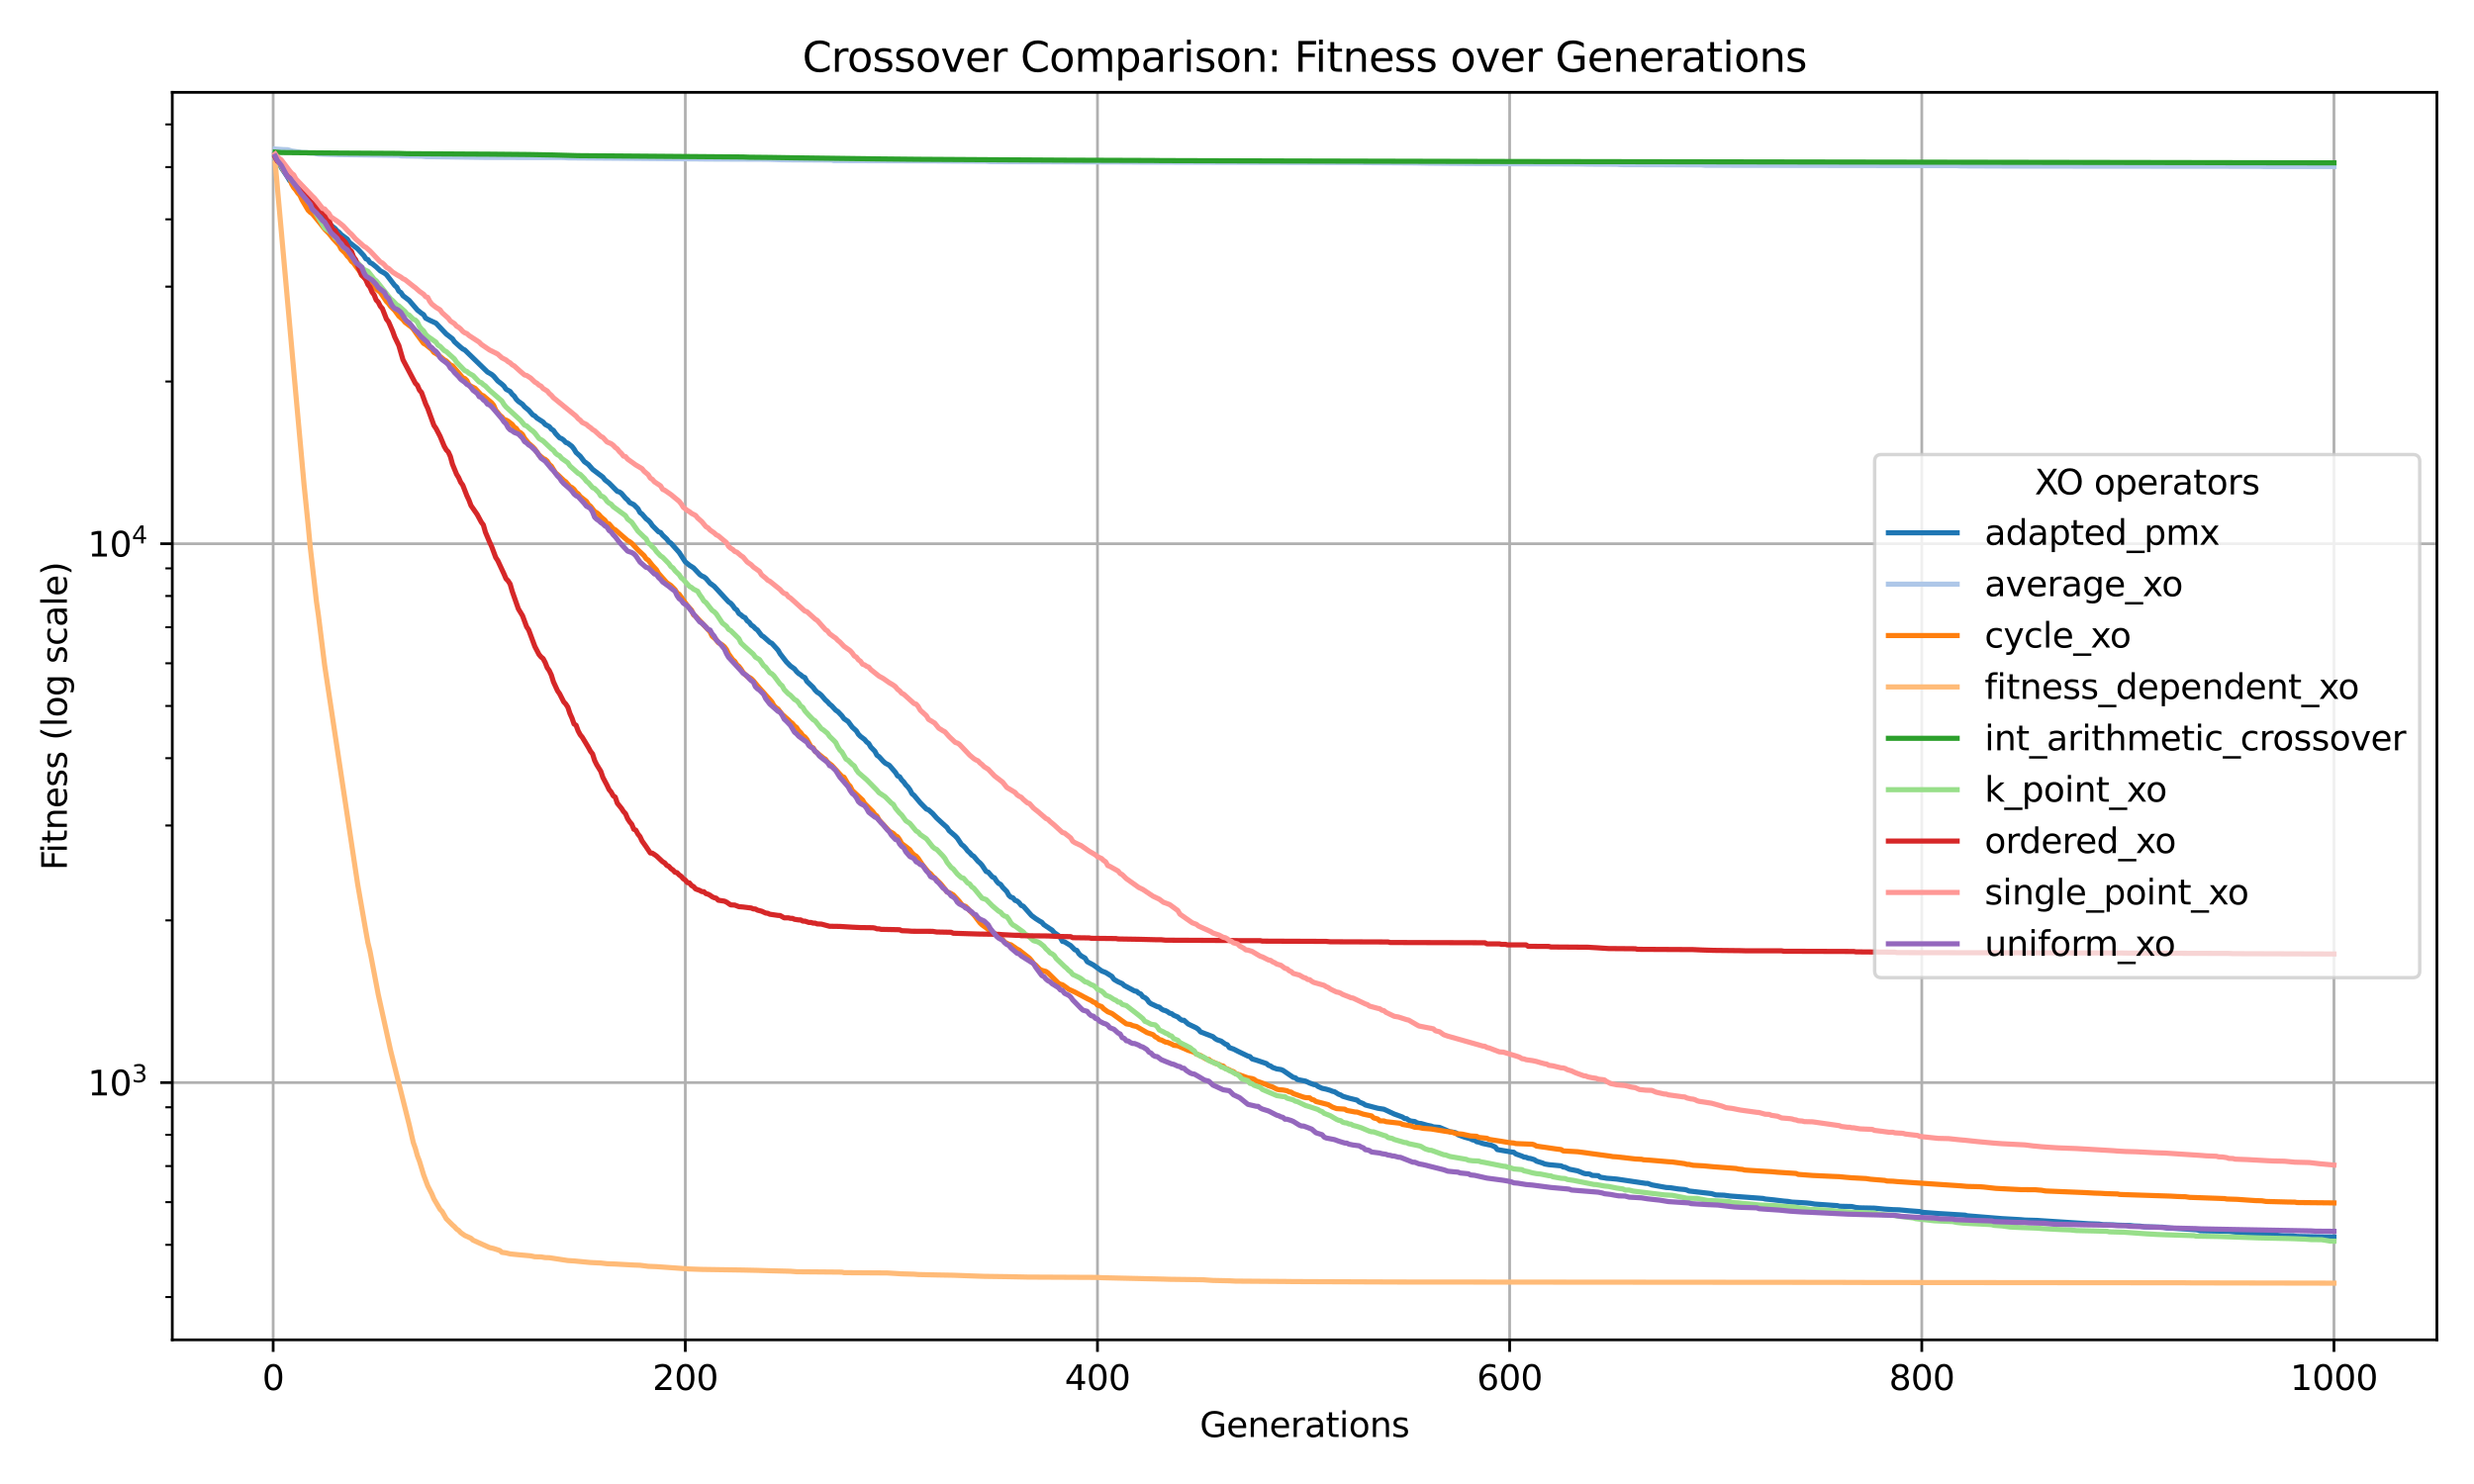 <?xml version="1.0" encoding="utf-8" standalone="no"?>
<!DOCTYPE svg PUBLIC "-//W3C//DTD SVG 1.1//EN"
  "http://www.w3.org/Graphics/SVG/1.1/DTD/svg11.dtd">
<svg xmlns:xlink="http://www.w3.org/1999/xlink" width="720pt" height="432pt" viewBox="0 0 720 432" xmlns="http://www.w3.org/2000/svg" version="1.1">
 <defs>
  <style type="text/css">*{stroke-linejoin: round; stroke-linecap: butt}</style>
 </defs>
 <g id="figure_1">
  <g id="patch_1">
   <path d="M 0 432 
L 720 432 
L 720 0 
L 0 0 
z
" style="fill: #ffffff"/>
  </g>
  <g id="axes_1">
   <g id="patch_2">
    <path d="M 50.138 390.04 
L 709.2 390.04 
L 709.2 26.88 
L 50.138 26.88 
z
" style="fill: #ffffff"/>
   </g>
   <g id="PolyCollection_1"/>
   <g id="PolyCollection_2"/>
   <g id="PolyCollection_3"/>
   <g id="PolyCollection_4"/>
   <g id="PolyCollection_5"/>
   <g id="PolyCollection_6"/>
   <g id="PolyCollection_7"/>
   <g id="PolyCollection_8"/>
   <g id="PolyCollection_9"/>
   <g id="matplotlib.axis_1">
    <g id="xtick_1">
     <g id="line2d_1">
      <path d="M 79.495 390.04 
L 79.495 26.88 
" clip-path="url(#pa3ea1ff266)" style="fill: none; stroke: #b0b0b0; stroke-width: 0.8; stroke-linecap: square"/>
     </g>
     <g id="line2d_2">
      <defs>
       <path id="m83fc9cc100" d="M 0 0 
L 0 3.5 
" style="stroke: #000000; stroke-width: 0.8"/>
      </defs>
      <g>
       <use xlink:href="#m83fc9cc100" x="79.495" y="390.04" style="stroke: #000000; stroke-width: 0.8"/>
      </g>
     </g>
     <g id="text_1">
      <!-- 0 -->
      <g transform="translate(76.314 404.638) scale(0.1 -0.1)">
       <defs>
        <path id="DejaVuSans-30" d="M 2034 4250 
Q 1547 4250 1301 3770 
Q 1056 3291 1056 2328 
Q 1056 1369 1301 889 
Q 1547 409 2034 409 
Q 2525 409 2770 889 
Q 3016 1369 3016 2328 
Q 3016 3291 2770 3770 
Q 2525 4250 2034 4250 
z
M 2034 4750 
Q 2819 4750 3233 4129 
Q 3647 3509 3647 2328 
Q 3647 1150 3233 529 
Q 2819 -91 2034 -91 
Q 1250 -91 836 529 
Q 422 1150 422 2328 
Q 422 3509 836 4129 
Q 1250 4750 2034 4750 
z
" transform="scale(0.016)"/>
       </defs>
       <use xlink:href="#DejaVuSans-30"/>
      </g>
     </g>
    </g>
    <g id="xtick_2">
     <g id="line2d_3">
      <path d="M 199.445 390.04 
L 199.445 26.88 
" clip-path="url(#pa3ea1ff266)" style="fill: none; stroke: #b0b0b0; stroke-width: 0.8; stroke-linecap: square"/>
     </g>
     <g id="line2d_4">
      <g>
       <use xlink:href="#m83fc9cc100" x="199.445" y="390.04" style="stroke: #000000; stroke-width: 0.8"/>
      </g>
     </g>
     <g id="text_2">
      <!-- 200 -->
      <g transform="translate(189.901 404.638) scale(0.1 -0.1)">
       <defs>
        <path id="DejaVuSans-32" d="M 1228 531 
L 3431 531 
L 3431 0 
L 469 0 
L 469 531 
Q 828 903 1448 1529 
Q 2069 2156 2228 2338 
Q 2531 2678 2651 2914 
Q 2772 3150 2772 3378 
Q 2772 3750 2511 3984 
Q 2250 4219 1831 4219 
Q 1534 4219 1204 4116 
Q 875 4013 500 3803 
L 500 4441 
Q 881 4594 1212 4672 
Q 1544 4750 1819 4750 
Q 2544 4750 2975 4387 
Q 3406 4025 3406 3419 
Q 3406 3131 3298 2873 
Q 3191 2616 2906 2266 
Q 2828 2175 2409 1742 
Q 1991 1309 1228 531 
z
" transform="scale(0.016)"/>
       </defs>
       <use xlink:href="#DejaVuSans-32"/>
       <use xlink:href="#DejaVuSans-30" x="63.623"/>
       <use xlink:href="#DejaVuSans-30" x="127.246"/>
      </g>
     </g>
    </g>
    <g id="xtick_3">
     <g id="line2d_5">
      <path d="M 319.394 390.04 
L 319.394 26.88 
" clip-path="url(#pa3ea1ff266)" style="fill: none; stroke: #b0b0b0; stroke-width: 0.8; stroke-linecap: square"/>
     </g>
     <g id="line2d_6">
      <g>
       <use xlink:href="#m83fc9cc100" x="319.394" y="390.04" style="stroke: #000000; stroke-width: 0.8"/>
      </g>
     </g>
     <g id="text_3">
      <!-- 400 -->
      <g transform="translate(309.85 404.638) scale(0.1 -0.1)">
       <defs>
        <path id="DejaVuSans-34" d="M 2419 4116 
L 825 1625 
L 2419 1625 
L 2419 4116 
z
M 2253 4666 
L 3047 4666 
L 3047 1625 
L 3713 1625 
L 3713 1100 
L 3047 1100 
L 3047 0 
L 2419 0 
L 2419 1100 
L 313 1100 
L 313 1709 
L 2253 4666 
z
" transform="scale(0.016)"/>
       </defs>
       <use xlink:href="#DejaVuSans-34"/>
       <use xlink:href="#DejaVuSans-30" x="63.623"/>
       <use xlink:href="#DejaVuSans-30" x="127.246"/>
      </g>
     </g>
    </g>
    <g id="xtick_4">
     <g id="line2d_7">
      <path d="M 439.344 390.04 
L 439.344 26.88 
" clip-path="url(#pa3ea1ff266)" style="fill: none; stroke: #b0b0b0; stroke-width: 0.8; stroke-linecap: square"/>
     </g>
     <g id="line2d_8">
      <g>
       <use xlink:href="#m83fc9cc100" x="439.344" y="390.04" style="stroke: #000000; stroke-width: 0.8"/>
      </g>
     </g>
     <g id="text_4">
      <!-- 600 -->
      <g transform="translate(429.8 404.638) scale(0.1 -0.1)">
       <defs>
        <path id="DejaVuSans-36" d="M 2113 2584 
Q 1688 2584 1439 2293 
Q 1191 2003 1191 1497 
Q 1191 994 1439 701 
Q 1688 409 2113 409 
Q 2538 409 2786 701 
Q 3034 994 3034 1497 
Q 3034 2003 2786 2293 
Q 2538 2584 2113 2584 
z
M 3366 4563 
L 3366 3988 
Q 3128 4100 2886 4159 
Q 2644 4219 2406 4219 
Q 1781 4219 1451 3797 
Q 1122 3375 1075 2522 
Q 1259 2794 1537 2939 
Q 1816 3084 2150 3084 
Q 2853 3084 3261 2657 
Q 3669 2231 3669 1497 
Q 3669 778 3244 343 
Q 2819 -91 2113 -91 
Q 1303 -91 875 529 
Q 447 1150 447 2328 
Q 447 3434 972 4092 
Q 1497 4750 2381 4750 
Q 2619 4750 2861 4703 
Q 3103 4656 3366 4563 
z
" transform="scale(0.016)"/>
       </defs>
       <use xlink:href="#DejaVuSans-36"/>
       <use xlink:href="#DejaVuSans-30" x="63.623"/>
       <use xlink:href="#DejaVuSans-30" x="127.246"/>
      </g>
     </g>
    </g>
    <g id="xtick_5">
     <g id="line2d_9">
      <path d="M 559.293 390.04 
L 559.293 26.88 
" clip-path="url(#pa3ea1ff266)" style="fill: none; stroke: #b0b0b0; stroke-width: 0.8; stroke-linecap: square"/>
     </g>
     <g id="line2d_10">
      <g>
       <use xlink:href="#m83fc9cc100" x="559.293" y="390.04" style="stroke: #000000; stroke-width: 0.8"/>
      </g>
     </g>
     <g id="text_5">
      <!-- 800 -->
      <g transform="translate(549.749 404.638) scale(0.1 -0.1)">
       <defs>
        <path id="DejaVuSans-38" d="M 2034 2216 
Q 1584 2216 1326 1975 
Q 1069 1734 1069 1313 
Q 1069 891 1326 650 
Q 1584 409 2034 409 
Q 2484 409 2743 651 
Q 3003 894 3003 1313 
Q 3003 1734 2745 1975 
Q 2488 2216 2034 2216 
z
M 1403 2484 
Q 997 2584 770 2862 
Q 544 3141 544 3541 
Q 544 4100 942 4425 
Q 1341 4750 2034 4750 
Q 2731 4750 3128 4425 
Q 3525 4100 3525 3541 
Q 3525 3141 3298 2862 
Q 3072 2584 2669 2484 
Q 3125 2378 3379 2068 
Q 3634 1759 3634 1313 
Q 3634 634 3220 271 
Q 2806 -91 2034 -91 
Q 1263 -91 848 271 
Q 434 634 434 1313 
Q 434 1759 690 2068 
Q 947 2378 1403 2484 
z
M 1172 3481 
Q 1172 3119 1398 2916 
Q 1625 2713 2034 2713 
Q 2441 2713 2670 2916 
Q 2900 3119 2900 3481 
Q 2900 3844 2670 4047 
Q 2441 4250 2034 4250 
Q 1625 4250 1398 4047 
Q 1172 3844 1172 3481 
z
" transform="scale(0.016)"/>
       </defs>
       <use xlink:href="#DejaVuSans-38"/>
       <use xlink:href="#DejaVuSans-30" x="63.623"/>
       <use xlink:href="#DejaVuSans-30" x="127.246"/>
      </g>
     </g>
    </g>
    <g id="xtick_6">
     <g id="line2d_11">
      <path d="M 679.243 390.04 
L 679.243 26.88 
" clip-path="url(#pa3ea1ff266)" style="fill: none; stroke: #b0b0b0; stroke-width: 0.8; stroke-linecap: square"/>
     </g>
     <g id="line2d_12">
      <g>
       <use xlink:href="#m83fc9cc100" x="679.243" y="390.04" style="stroke: #000000; stroke-width: 0.8"/>
      </g>
     </g>
     <g id="text_6">
      <!-- 1000 -->
      <g transform="translate(666.518 404.638) scale(0.1 -0.1)">
       <defs>
        <path id="DejaVuSans-31" d="M 794 531 
L 1825 531 
L 1825 4091 
L 703 3866 
L 703 4441 
L 1819 4666 
L 2450 4666 
L 2450 531 
L 3481 531 
L 3481 0 
L 794 0 
L 794 531 
z
" transform="scale(0.016)"/>
       </defs>
       <use xlink:href="#DejaVuSans-31"/>
       <use xlink:href="#DejaVuSans-30" x="63.623"/>
       <use xlink:href="#DejaVuSans-30" x="127.246"/>
       <use xlink:href="#DejaVuSans-30" x="190.869"/>
      </g>
     </g>
    </g>
    <g id="text_7">
     <!-- Generations -->
     <g transform="translate(349.171 418.317) scale(0.1 -0.1)">
      <defs>
       <path id="DejaVuSans-47" d="M 3809 666 
L 3809 1919 
L 2778 1919 
L 2778 2438 
L 4434 2438 
L 4434 434 
Q 4069 175 3628 42 
Q 3188 -91 2688 -91 
Q 1594 -91 976 548 
Q 359 1188 359 2328 
Q 359 3472 976 4111 
Q 1594 4750 2688 4750 
Q 3144 4750 3555 4637 
Q 3966 4525 4313 4306 
L 4313 3634 
Q 3963 3931 3569 4081 
Q 3175 4231 2741 4231 
Q 1884 4231 1454 3753 
Q 1025 3275 1025 2328 
Q 1025 1384 1454 906 
Q 1884 428 2741 428 
Q 3075 428 3337 486 
Q 3600 544 3809 666 
z
" transform="scale(0.016)"/>
       <path id="DejaVuSans-65" d="M 3597 1894 
L 3597 1613 
L 953 1613 
Q 991 1019 1311 708 
Q 1631 397 2203 397 
Q 2534 397 2845 478 
Q 3156 559 3463 722 
L 3463 178 
Q 3153 47 2828 -22 
Q 2503 -91 2169 -91 
Q 1331 -91 842 396 
Q 353 884 353 1716 
Q 353 2575 817 3079 
Q 1281 3584 2069 3584 
Q 2775 3584 3186 3129 
Q 3597 2675 3597 1894 
z
M 3022 2063 
Q 3016 2534 2758 2815 
Q 2500 3097 2075 3097 
Q 1594 3097 1305 2825 
Q 1016 2553 972 2059 
L 3022 2063 
z
" transform="scale(0.016)"/>
       <path id="DejaVuSans-6e" d="M 3513 2113 
L 3513 0 
L 2938 0 
L 2938 2094 
Q 2938 2591 2744 2837 
Q 2550 3084 2163 3084 
Q 1697 3084 1428 2787 
Q 1159 2491 1159 1978 
L 1159 0 
L 581 0 
L 581 3500 
L 1159 3500 
L 1159 2956 
Q 1366 3272 1645 3428 
Q 1925 3584 2291 3584 
Q 2894 3584 3203 3211 
Q 3513 2838 3513 2113 
z
" transform="scale(0.016)"/>
       <path id="DejaVuSans-72" d="M 2631 2963 
Q 2534 3019 2420 3045 
Q 2306 3072 2169 3072 
Q 1681 3072 1420 2755 
Q 1159 2438 1159 1844 
L 1159 0 
L 581 0 
L 581 3500 
L 1159 3500 
L 1159 2956 
Q 1341 3275 1631 3429 
Q 1922 3584 2338 3584 
Q 2397 3584 2469 3576 
Q 2541 3569 2628 3553 
L 2631 2963 
z
" transform="scale(0.016)"/>
       <path id="DejaVuSans-61" d="M 2194 1759 
Q 1497 1759 1228 1600 
Q 959 1441 959 1056 
Q 959 750 1161 570 
Q 1363 391 1709 391 
Q 2188 391 2477 730 
Q 2766 1069 2766 1631 
L 2766 1759 
L 2194 1759 
z
M 3341 1997 
L 3341 0 
L 2766 0 
L 2766 531 
Q 2569 213 2275 61 
Q 1981 -91 1556 -91 
Q 1019 -91 701 211 
Q 384 513 384 1019 
Q 384 1609 779 1909 
Q 1175 2209 1959 2209 
L 2766 2209 
L 2766 2266 
Q 2766 2663 2505 2880 
Q 2244 3097 1772 3097 
Q 1472 3097 1187 3025 
Q 903 2953 641 2809 
L 641 3341 
Q 956 3463 1253 3523 
Q 1550 3584 1831 3584 
Q 2591 3584 2966 3190 
Q 3341 2797 3341 1997 
z
" transform="scale(0.016)"/>
       <path id="DejaVuSans-74" d="M 1172 4494 
L 1172 3500 
L 2356 3500 
L 2356 3053 
L 1172 3053 
L 1172 1153 
Q 1172 725 1289 603 
Q 1406 481 1766 481 
L 2356 481 
L 2356 0 
L 1766 0 
Q 1100 0 847 248 
Q 594 497 594 1153 
L 594 3053 
L 172 3053 
L 172 3500 
L 594 3500 
L 594 4494 
L 1172 4494 
z
" transform="scale(0.016)"/>
       <path id="DejaVuSans-69" d="M 603 3500 
L 1178 3500 
L 1178 0 
L 603 0 
L 603 3500 
z
M 603 4863 
L 1178 4863 
L 1178 4134 
L 603 4134 
L 603 4863 
z
" transform="scale(0.016)"/>
       <path id="DejaVuSans-6f" d="M 1959 3097 
Q 1497 3097 1228 2736 
Q 959 2375 959 1747 
Q 959 1119 1226 758 
Q 1494 397 1959 397 
Q 2419 397 2687 759 
Q 2956 1122 2956 1747 
Q 2956 2369 2687 2733 
Q 2419 3097 1959 3097 
z
M 1959 3584 
Q 2709 3584 3137 3096 
Q 3566 2609 3566 1747 
Q 3566 888 3137 398 
Q 2709 -91 1959 -91 
Q 1206 -91 779 398 
Q 353 888 353 1747 
Q 353 2609 779 3096 
Q 1206 3584 1959 3584 
z
" transform="scale(0.016)"/>
       <path id="DejaVuSans-73" d="M 2834 3397 
L 2834 2853 
Q 2591 2978 2328 3040 
Q 2066 3103 1784 3103 
Q 1356 3103 1142 2972 
Q 928 2841 928 2578 
Q 928 2378 1081 2264 
Q 1234 2150 1697 2047 
L 1894 2003 
Q 2506 1872 2764 1633 
Q 3022 1394 3022 966 
Q 3022 478 2636 193 
Q 2250 -91 1575 -91 
Q 1294 -91 989 -36 
Q 684 19 347 128 
L 347 722 
Q 666 556 975 473 
Q 1284 391 1588 391 
Q 1994 391 2212 530 
Q 2431 669 2431 922 
Q 2431 1156 2273 1281 
Q 2116 1406 1581 1522 
L 1381 1569 
Q 847 1681 609 1914 
Q 372 2147 372 2553 
Q 372 3047 722 3315 
Q 1072 3584 1716 3584 
Q 2034 3584 2315 3537 
Q 2597 3491 2834 3397 
z
" transform="scale(0.016)"/>
      </defs>
      <use xlink:href="#DejaVuSans-47"/>
      <use xlink:href="#DejaVuSans-65" x="77.49"/>
      <use xlink:href="#DejaVuSans-6e" x="139.014"/>
      <use xlink:href="#DejaVuSans-65" x="202.393"/>
      <use xlink:href="#DejaVuSans-72" x="263.916"/>
      <use xlink:href="#DejaVuSans-61" x="305.029"/>
      <use xlink:href="#DejaVuSans-74" x="366.309"/>
      <use xlink:href="#DejaVuSans-69" x="405.518"/>
      <use xlink:href="#DejaVuSans-6f" x="433.301"/>
      <use xlink:href="#DejaVuSans-6e" x="494.482"/>
      <use xlink:href="#DejaVuSans-73" x="557.861"/>
     </g>
    </g>
   </g>
   <g id="matplotlib.axis_2">
    <g id="ytick_1">
     <g id="line2d_13">
      <path d="M 50.138 315.15 
L 709.2 315.15 
" clip-path="url(#pa3ea1ff266)" style="fill: none; stroke: #b0b0b0; stroke-width: 0.8; stroke-linecap: square"/>
     </g>
     <g id="line2d_14">
      <defs>
       <path id="m8ea611490a" d="M 0 0 
L -3.5 0 
" style="stroke: #000000; stroke-width: 0.8"/>
      </defs>
      <g>
       <use xlink:href="#m8ea611490a" x="50.138" y="315.15" style="stroke: #000000; stroke-width: 0.8"/>
      </g>
     </g>
     <g id="text_8">
      <!-- $\mathdefault{10^{3}}$ -->
      <g transform="translate(25.538 318.95) scale(0.1 -0.1)">
       <defs>
        <path id="DejaVuSans-33" d="M 2597 2516 
Q 3050 2419 3304 2112 
Q 3559 1806 3559 1356 
Q 3559 666 3084 287 
Q 2609 -91 1734 -91 
Q 1441 -91 1130 -33 
Q 819 25 488 141 
L 488 750 
Q 750 597 1062 519 
Q 1375 441 1716 441 
Q 2309 441 2620 675 
Q 2931 909 2931 1356 
Q 2931 1769 2642 2001 
Q 2353 2234 1838 2234 
L 1294 2234 
L 1294 2753 
L 1863 2753 
Q 2328 2753 2575 2939 
Q 2822 3125 2822 3475 
Q 2822 3834 2567 4026 
Q 2313 4219 1838 4219 
Q 1578 4219 1281 4162 
Q 984 4106 628 3988 
L 628 4550 
Q 988 4650 1302 4700 
Q 1616 4750 1894 4750 
Q 2613 4750 3031 4423 
Q 3450 4097 3450 3541 
Q 3450 3153 3228 2886 
Q 3006 2619 2597 2516 
z
" transform="scale(0.016)"/>
       </defs>
       <use xlink:href="#DejaVuSans-31" transform="translate(0 0.766)"/>
       <use xlink:href="#DejaVuSans-30" transform="translate(63.623 0.766)"/>
       <use xlink:href="#DejaVuSans-33" transform="translate(128.203 39.047) scale(0.7)"/>
      </g>
     </g>
    </g>
    <g id="ytick_2">
     <g id="line2d_15">
      <path d="M 50.138 158.286 
L 709.2 158.286 
" clip-path="url(#pa3ea1ff266)" style="fill: none; stroke: #b0b0b0; stroke-width: 0.8; stroke-linecap: square"/>
     </g>
     <g id="line2d_16">
      <g>
       <use xlink:href="#m8ea611490a" x="50.138" y="158.286" style="stroke: #000000; stroke-width: 0.8"/>
      </g>
     </g>
     <g id="text_9">
      <!-- $\mathdefault{10^{4}}$ -->
      <g transform="translate(25.538 162.085) scale(0.1 -0.1)">
       <use xlink:href="#DejaVuSans-31" transform="translate(0 0.684)"/>
       <use xlink:href="#DejaVuSans-30" transform="translate(63.623 0.684)"/>
       <use xlink:href="#DejaVuSans-34" transform="translate(128.203 38.966) scale(0.7)"/>
      </g>
     </g>
    </g>
    <g id="ytick_3">
     <g id="line2d_17">
      <defs>
       <path id="mf77645de24" d="M 0 0 
L -2 0 
" style="stroke: #000000; stroke-width: 0.6"/>
      </defs>
      <g>
       <use xlink:href="#mf77645de24" x="50.138" y="377.573" style="stroke: #000000; stroke-width: 0.6"/>
      </g>
     </g>
    </g>
    <g id="ytick_4">
     <g id="line2d_18">
      <g>
       <use xlink:href="#mf77645de24" x="50.138" y="362.371" style="stroke: #000000; stroke-width: 0.6"/>
      </g>
     </g>
    </g>
    <g id="ytick_5">
     <g id="line2d_19">
      <g>
       <use xlink:href="#mf77645de24" x="50.138" y="349.951" style="stroke: #000000; stroke-width: 0.6"/>
      </g>
     </g>
    </g>
    <g id="ytick_6">
     <g id="line2d_20">
      <g>
       <use xlink:href="#mf77645de24" x="50.138" y="339.449" style="stroke: #000000; stroke-width: 0.6"/>
      </g>
     </g>
    </g>
    <g id="ytick_7">
     <g id="line2d_21">
      <g>
       <use xlink:href="#mf77645de24" x="50.138" y="330.352" style="stroke: #000000; stroke-width: 0.6"/>
      </g>
     </g>
    </g>
    <g id="ytick_8">
     <g id="line2d_22">
      <g>
       <use xlink:href="#mf77645de24" x="50.138" y="322.328" style="stroke: #000000; stroke-width: 0.6"/>
      </g>
     </g>
    </g>
    <g id="ytick_9">
     <g id="line2d_23">
      <g>
       <use xlink:href="#mf77645de24" x="50.138" y="267.929" style="stroke: #000000; stroke-width: 0.6"/>
      </g>
     </g>
    </g>
    <g id="ytick_10">
     <g id="line2d_24">
      <g>
       <use xlink:href="#mf77645de24" x="50.138" y="240.307" style="stroke: #000000; stroke-width: 0.6"/>
      </g>
     </g>
    </g>
    <g id="ytick_11">
     <g id="line2d_25">
      <g>
       <use xlink:href="#mf77645de24" x="50.138" y="220.708" style="stroke: #000000; stroke-width: 0.6"/>
      </g>
     </g>
    </g>
    <g id="ytick_12">
     <g id="line2d_26">
      <g>
       <use xlink:href="#mf77645de24" x="50.138" y="205.507" style="stroke: #000000; stroke-width: 0.6"/>
      </g>
     </g>
    </g>
    <g id="ytick_13">
     <g id="line2d_27">
      <g>
       <use xlink:href="#mf77645de24" x="50.138" y="193.086" style="stroke: #000000; stroke-width: 0.6"/>
      </g>
     </g>
    </g>
    <g id="ytick_14">
     <g id="line2d_28">
      <g>
       <use xlink:href="#mf77645de24" x="50.138" y="182.584" style="stroke: #000000; stroke-width: 0.6"/>
      </g>
     </g>
    </g>
    <g id="ytick_15">
     <g id="line2d_29">
      <g>
       <use xlink:href="#mf77645de24" x="50.138" y="173.488" style="stroke: #000000; stroke-width: 0.6"/>
      </g>
     </g>
    </g>
    <g id="ytick_16">
     <g id="line2d_30">
      <g>
       <use xlink:href="#mf77645de24" x="50.138" y="165.463" style="stroke: #000000; stroke-width: 0.6"/>
      </g>
     </g>
    </g>
    <g id="ytick_17">
     <g id="line2d_31">
      <g>
       <use xlink:href="#mf77645de24" x="50.138" y="111.065" style="stroke: #000000; stroke-width: 0.6"/>
      </g>
     </g>
    </g>
    <g id="ytick_18">
     <g id="line2d_32">
      <g>
       <use xlink:href="#mf77645de24" x="50.138" y="83.442" style="stroke: #000000; stroke-width: 0.6"/>
      </g>
     </g>
    </g>
    <g id="ytick_19">
     <g id="line2d_33">
      <g>
       <use xlink:href="#mf77645de24" x="50.138" y="63.844" style="stroke: #000000; stroke-width: 0.6"/>
      </g>
     </g>
    </g>
    <g id="ytick_20">
     <g id="line2d_34">
      <g>
       <use xlink:href="#mf77645de24" x="50.138" y="48.642" style="stroke: #000000; stroke-width: 0.6"/>
      </g>
     </g>
    </g>
    <g id="ytick_21">
     <g id="line2d_35">
      <g>
       <use xlink:href="#mf77645de24" x="50.138" y="36.221" style="stroke: #000000; stroke-width: 0.6"/>
      </g>
     </g>
    </g>
    <g id="text_10">
     <!-- Fitness (log scale) -->
     <g transform="translate(19.458 253.363) rotate(-90) scale(0.1 -0.1)">
      <defs>
       <path id="DejaVuSans-46" d="M 628 4666 
L 3309 4666 
L 3309 4134 
L 1259 4134 
L 1259 2759 
L 3109 2759 
L 3109 2228 
L 1259 2228 
L 1259 0 
L 628 0 
L 628 4666 
z
" transform="scale(0.016)"/>
       <path id="DejaVuSans-20" transform="scale(0.016)"/>
       <path id="DejaVuSans-28" d="M 1984 4856 
Q 1566 4138 1362 3434 
Q 1159 2731 1159 2009 
Q 1159 1288 1364 580 
Q 1569 -128 1984 -844 
L 1484 -844 
Q 1016 -109 783 600 
Q 550 1309 550 2009 
Q 550 2706 781 3412 
Q 1013 4119 1484 4856 
L 1984 4856 
z
" transform="scale(0.016)"/>
       <path id="DejaVuSans-6c" d="M 603 4863 
L 1178 4863 
L 1178 0 
L 603 0 
L 603 4863 
z
" transform="scale(0.016)"/>
       <path id="DejaVuSans-67" d="M 2906 1791 
Q 2906 2416 2648 2759 
Q 2391 3103 1925 3103 
Q 1463 3103 1205 2759 
Q 947 2416 947 1791 
Q 947 1169 1205 825 
Q 1463 481 1925 481 
Q 2391 481 2648 825 
Q 2906 1169 2906 1791 
z
M 3481 434 
Q 3481 -459 3084 -895 
Q 2688 -1331 1869 -1331 
Q 1566 -1331 1297 -1286 
Q 1028 -1241 775 -1147 
L 775 -588 
Q 1028 -725 1275 -790 
Q 1522 -856 1778 -856 
Q 2344 -856 2625 -561 
Q 2906 -266 2906 331 
L 2906 616 
Q 2728 306 2450 153 
Q 2172 0 1784 0 
Q 1141 0 747 490 
Q 353 981 353 1791 
Q 353 2603 747 3093 
Q 1141 3584 1784 3584 
Q 2172 3584 2450 3431 
Q 2728 3278 2906 2969 
L 2906 3500 
L 3481 3500 
L 3481 434 
z
" transform="scale(0.016)"/>
       <path id="DejaVuSans-63" d="M 3122 3366 
L 3122 2828 
Q 2878 2963 2633 3030 
Q 2388 3097 2138 3097 
Q 1578 3097 1268 2742 
Q 959 2388 959 1747 
Q 959 1106 1268 751 
Q 1578 397 2138 397 
Q 2388 397 2633 464 
Q 2878 531 3122 666 
L 3122 134 
Q 2881 22 2623 -34 
Q 2366 -91 2075 -91 
Q 1284 -91 818 406 
Q 353 903 353 1747 
Q 353 2603 823 3093 
Q 1294 3584 2113 3584 
Q 2378 3584 2631 3529 
Q 2884 3475 3122 3366 
z
" transform="scale(0.016)"/>
       <path id="DejaVuSans-29" d="M 513 4856 
L 1013 4856 
Q 1481 4119 1714 3412 
Q 1947 2706 1947 2009 
Q 1947 1309 1714 600 
Q 1481 -109 1013 -844 
L 513 -844 
Q 928 -128 1133 580 
Q 1338 1288 1338 2009 
Q 1338 2731 1133 3434 
Q 928 4138 513 4856 
z
" transform="scale(0.016)"/>
      </defs>
      <use xlink:href="#DejaVuSans-46"/>
      <use xlink:href="#DejaVuSans-69" x="50.27"/>
      <use xlink:href="#DejaVuSans-74" x="78.053"/>
      <use xlink:href="#DejaVuSans-6e" x="117.262"/>
      <use xlink:href="#DejaVuSans-65" x="180.641"/>
      <use xlink:href="#DejaVuSans-73" x="242.164"/>
      <use xlink:href="#DejaVuSans-73" x="294.264"/>
      <use xlink:href="#DejaVuSans-20" x="346.363"/>
      <use xlink:href="#DejaVuSans-28" x="378.15"/>
      <use xlink:href="#DejaVuSans-6c" x="417.164"/>
      <use xlink:href="#DejaVuSans-6f" x="444.947"/>
      <use xlink:href="#DejaVuSans-67" x="506.129"/>
      <use xlink:href="#DejaVuSans-20" x="569.605"/>
      <use xlink:href="#DejaVuSans-73" x="601.393"/>
      <use xlink:href="#DejaVuSans-63" x="653.492"/>
      <use xlink:href="#DejaVuSans-61" x="708.473"/>
      <use xlink:href="#DejaVuSans-6c" x="769.752"/>
      <use xlink:href="#DejaVuSans-65" x="797.535"/>
      <use xlink:href="#DejaVuSans-29" x="859.059"/>
     </g>
    </g>
   </g>
   <g id="line2d_36">
    <path d="M 80.095 44.721 
L 80.695 45.951 
L 81.295 47.607 
L 81.894 48.869 
L 83.694 51.515 
L 84.293 52.572 
L 86.093 54.114 
L 86.692 55.12 
L 87.292 55.503 
L 87.892 56.17 
L 89.091 57.748 
L 89.691 58.373 
L 90.291 59.544 
L 90.891 59.851 
L 91.49 60.722 
L 92.09 61.036 
L 92.69 62.054 
L 93.889 63.174 
L 95.089 64.638 
L 97.488 66.498 
L 98.087 67.187 
L 98.687 67.635 
L 99.287 68.289 
L 101.086 69.618 
L 101.686 70.572 
L 104.085 72.446 
L 105.884 74.418 
L 106.484 75.338 
L 107.084 75.585 
L 107.683 76.463 
L 108.283 76.737 
L 109.483 77.702 
L 110.682 78.847 
L 111.882 79.513 
L 112.481 79.974 
L 114.88 83.099 
L 115.48 83.617 
L 116.08 84.765 
L 116.68 85.164 
L 117.279 86.069 
L 119.079 87.453 
L 121.478 90.254 
L 122.677 91.207 
L 123.277 91.598 
L 123.877 92.615 
L 125.076 93.239 
L 126.875 94.072 
L 129.874 97.232 
L 131.673 98.626 
L 132.273 99.498 
L 134.072 101.104 
L 134.672 101.584 
L 135.272 101.889 
L 141.869 108.297 
L 143.069 108.987 
L 143.668 109.49 
L 144.868 110.901 
L 146.067 111.837 
L 146.667 112.392 
L 147.267 113.299 
L 148.466 113.964 
L 149.066 114.776 
L 149.666 115.319 
L 150.265 116.246 
L 150.865 116.842 
L 152.065 117.691 
L 152.664 118.419 
L 153.864 119.413 
L 155.063 120.775 
L 155.663 121.091 
L 156.263 121.703 
L 158.062 122.858 
L 158.662 123.555 
L 159.861 124.198 
L 160.461 124.925 
L 161.061 125.274 
L 161.661 126.167 
L 162.86 127.459 
L 163.46 127.698 
L 164.06 128.134 
L 164.659 128.806 
L 165.259 129.013 
L 166.459 129.946 
L 167.058 130.713 
L 167.658 131.722 
L 168.858 132.798 
L 170.057 134.376 
L 171.257 135.247 
L 172.456 136.622 
L 174.255 137.991 
L 175.455 138.898 
L 176.055 139.687 
L 177.254 140.615 
L 179.653 143.042 
L 180.253 143.201 
L 180.853 143.615 
L 182.052 145.024 
L 182.652 145.547 
L 183.252 146.307 
L 184.451 146.895 
L 185.651 148.089 
L 186.25 149.207 
L 186.85 149.638 
L 188.05 151.033 
L 188.649 151.474 
L 189.249 152.104 
L 189.849 152.989 
L 191.648 154.808 
L 192.248 155.008 
L 192.848 155.802 
L 194.047 156.919 
L 194.647 157.717 
L 195.247 158.107 
L 197.646 160.8 
L 199.445 163.566 
L 200.644 164.55 
L 201.844 165.315 
L 203.643 167.228 
L 204.243 167.67 
L 204.843 167.922 
L 205.442 168.373 
L 206.642 169.786 
L 207.841 170.659 
L 212.039 175.203 
L 212.639 175.599 
L 213.239 176.261 
L 213.839 177.139 
L 214.438 177.559 
L 215.038 178.597 
L 215.638 178.994 
L 216.238 179.534 
L 216.837 179.804 
L 217.437 180.723 
L 218.037 181.145 
L 218.637 181.971 
L 219.236 182.337 
L 219.836 182.978 
L 220.436 183.405 
L 221.635 184.989 
L 222.235 185.362 
L 224.034 186.974 
L 224.634 187.286 
L 226.433 189.268 
L 227.033 190.306 
L 228.832 192.635 
L 230.032 193.863 
L 231.231 194.729 
L 231.831 195.503 
L 232.431 196.064 
L 233.031 196.451 
L 233.63 196.973 
L 234.23 197.24 
L 234.83 198.354 
L 236.629 200.085 
L 237.229 200.898 
L 237.829 201.504 
L 238.428 201.859 
L 239.028 202.379 
L 240.228 203.775 
L 240.827 204.295 
L 241.427 204.987 
L 242.027 205.451 
L 243.226 206.751 
L 243.826 207.125 
L 245.026 208.379 
L 245.625 209.214 
L 246.825 210.03 
L 248.024 211.666 
L 249.224 212.761 
L 249.824 213.761 
L 250.423 214.364 
L 251.623 215.274 
L 252.223 215.996 
L 252.822 216.438 
L 253.422 217.476 
L 254.622 218.707 
L 255.221 219.87 
L 255.821 220.265 
L 257.021 221.591 
L 257.62 222.139 
L 258.82 222.79 
L 260.619 224.874 
L 261.219 225.87 
L 261.818 226.12 
L 262.418 227.043 
L 263.018 227.642 
L 263.618 228.496 
L 264.217 229.088 
L 264.817 229.916 
L 265.417 231.051 
L 266.017 231.537 
L 267.816 233.69 
L 269.615 235.524 
L 270.215 235.74 
L 271.414 236.797 
L 272.614 238.154 
L 274.413 239.812 
L 275.613 240.879 
L 276.212 241.803 
L 278.012 243.361 
L 278.611 244.001 
L 279.811 245.816 
L 280.411 246.268 
L 281.01 246.901 
L 281.61 247.697 
L 282.21 248.224 
L 282.81 248.917 
L 283.409 249.289 
L 284.609 250.714 
L 285.209 251.216 
L 285.808 251.894 
L 287.008 253.705 
L 287.608 253.892 
L 288.807 255.283 
L 289.407 255.531 
L 290.007 256.477 
L 290.606 257.156 
L 291.206 257.444 
L 291.806 258.299 
L 293.005 259.522 
L 293.605 260.633 
L 294.205 261.177 
L 294.805 261.367 
L 295.404 262.099 
L 296.004 262.286 
L 296.604 262.796 
L 297.204 263.578 
L 297.803 263.797 
L 300.202 266.505 
L 301.402 267.398 
L 302.601 268.163 
L 303.201 268.49 
L 303.801 269.182 
L 305.6 270.391 
L 306.2 270.78 
L 306.8 271.476 
L 307.999 272.307 
L 308.599 272.935 
L 309.199 274.038 
L 309.798 274.168 
L 311.598 275.267 
L 312.797 276.476 
L 313.397 276.681 
L 313.997 277.634 
L 314.596 278.222 
L 315.796 278.919 
L 316.396 279.947 
L 318.195 280.907 
L 320.594 282.637 
L 321.793 283.11 
L 323.592 284.232 
L 324.192 285.1 
L 325.392 285.799 
L 326.591 286.338 
L 327.191 286.884 
L 330.19 288.477 
L 330.789 288.578 
L 331.389 289.11 
L 331.989 289.344 
L 332.589 290.152 
L 333.188 290.408 
L 333.788 290.879 
L 334.388 291.749 
L 334.988 292.191 
L 336.787 293.039 
L 337.387 293.167 
L 337.986 293.721 
L 338.586 294.05 
L 339.186 294.205 
L 339.786 294.504 
L 340.385 294.946 
L 340.985 295.087 
L 341.585 295.555 
L 342.784 296.053 
L 343.384 296.628 
L 343.984 296.996 
L 344.584 297.015 
L 345.783 298.087 
L 348.182 299.242 
L 348.782 299.67 
L 349.382 300.386 
L 352.98 301.769 
L 353.58 302.299 
L 354.18 302.672 
L 355.379 303.066 
L 356.579 303.923 
L 357.178 304.142 
L 357.778 304.969 
L 358.978 305.38 
L 360.177 305.993 
L 363.176 307.439 
L 363.776 307.592 
L 364.375 308.25 
L 365.575 308.597 
L 368.574 309.61 
L 369.173 310.122 
L 369.773 310.319 
L 370.373 310.743 
L 371.572 311.168 
L 372.772 311.347 
L 373.371 311.589 
L 376.37 313.625 
L 376.97 313.738 
L 377.57 314.261 
L 379.969 314.722 
L 381.168 315.285 
L 382.368 315.725 
L 382.967 315.8 
L 383.567 316.272 
L 384.767 316.809 
L 385.966 317.065 
L 387.166 317.418 
L 387.765 317.678 
L 388.365 317.803 
L 389.565 318.536 
L 390.164 318.741 
L 390.764 319.128 
L 392.563 319.67 
L 394.962 320.256 
L 395.562 320.787 
L 396.762 321.281 
L 397.361 321.67 
L 400.96 322.617 
L 402.759 322.904 
L 405.758 324.301 
L 408.157 325.174 
L 408.757 325.612 
L 409.356 325.651 
L 409.956 326.081 
L 410.556 326.337 
L 411.755 326.493 
L 412.355 326.842 
L 412.955 327.018 
L 413.555 327.061 
L 415.354 327.573 
L 416.553 327.814 
L 417.153 328.046 
L 418.952 328.197 
L 421.951 329.462 
L 423.151 329.631 
L 423.75 329.796 
L 424.35 330.348 
L 426.149 331.005 
L 427.949 331.515 
L 428.548 331.829 
L 429.148 331.915 
L 429.748 332.361 
L 430.347 332.467 
L 431.547 332.885 
L 433.346 333.267 
L 433.946 333.367 
L 435.145 333.891 
L 435.745 334.641 
L 436.945 334.857 
L 439.943 335.364 
L 440.543 335.43 
L 441.143 335.917 
L 442.942 336.55 
L 443.542 336.845 
L 444.142 336.89 
L 444.741 337.167 
L 445.341 337.225 
L 446.541 337.587 
L 447.14 338.014 
L 448.94 338.564 
L 449.539 338.839 
L 450.739 339.046 
L 454.337 339.385 
L 454.937 339.726 
L 455.537 339.799 
L 456.736 340.37 
L 459.135 340.845 
L 460.935 341.571 
L 461.534 341.696 
L 462.134 341.696 
L 462.734 341.81 
L 463.334 342.162 
L 465.133 342.246 
L 465.733 342.695 
L 466.932 342.868 
L 467.532 342.989 
L 468.731 343.074 
L 470.531 343.239 
L 478.927 344.484 
L 479.527 344.489 
L 480.726 344.929 
L 484.924 345.688 
L 486.124 345.749 
L 487.323 345.938 
L 488.523 346.121 
L 490.322 346.278 
L 490.922 346.428 
L 491.522 346.705 
L 498.119 347.468 
L 499.318 347.846 
L 501.717 347.926 
L 503.517 348.17 
L 513.113 348.876 
L 513.712 349.033 
L 516.111 349.275 
L 519.11 349.638 
L 520.31 349.734 
L 521.509 349.942 
L 523.308 350.034 
L 525.707 350.182 
L 526.907 350.303 
L 528.106 350.51 
L 534.104 350.928 
L 534.704 350.963 
L 535.303 351.148 
L 538.902 351.226 
L 540.101 351.503 
L 541.301 351.613 
L 545.499 351.699 
L 548.498 351.983 
L 550.897 352.136 
L 552.696 352.188 
L 555.695 352.467 
L 558.693 352.697 
L 559.293 352.905 
L 564.091 353.265 
L 571.888 353.739 
L 572.488 353.923 
L 582.683 354.752 
L 588.081 355.056 
L 589.281 355.167 
L 592.879 355.268 
L 594.079 355.355 
L 607.873 356.241 
L 610.871 356.343 
L 612.071 356.515 
L 615.07 356.572 
L 616.269 356.657 
L 619.868 356.755 
L 621.067 356.888 
L 622.866 356.946 
L 624.066 357.138 
L 629.464 357.252 
L 630.663 357.455 
L 632.462 357.551 
L 639.06 357.973 
L 639.659 358.061 
L 640.259 358.263 
L 648.656 358.438 
L 649.855 358.604 
L 655.852 359.153 
L 658.851 359.254 
L 664.249 359.721 
L 667.248 359.748 
L 668.447 359.924 
L 676.244 360.071 
L 679.243 360.095 
L 679.243 360.095 
" clip-path="url(#pa3ea1ff266)" style="fill: none; stroke: #1f77b4; stroke-width: 1.5; stroke-linecap: square"/>
   </g>
   <g id="line2d_37">
    <path d="M 80.095 43.387 
L 82.494 43.559 
L 83.694 43.592 
L 84.893 43.955 
L 86.692 44.218 
L 87.892 44.406 
L 89.091 44.457 
L 90.291 44.563 
L 91.49 44.609 
L 92.69 44.836 
L 95.089 44.909 
L 98.687 45.016 
L 114.88 45.234 
L 116.08 45.237 
L 116.68 45.375 
L 122.677 45.469 
L 123.877 45.589 
L 141.269 45.826 
L 164.06 45.858 
L 165.259 45.953 
L 179.053 46.057 
L 191.648 46.171 
L 203.043 46.259 
L 205.442 46.29 
L 223.435 46.363 
L 227.033 46.49 
L 229.432 46.524 
L 242.027 46.602 
L 242.627 46.745 
L 272.014 46.849 
L 276.812 46.897 
L 287.008 46.952 
L 288.207 47.057 
L 327.791 47.167 
L 331.989 47.204 
L 394.962 47.314 
L 397.361 47.343 
L 411.755 47.436 
L 415.954 47.515 
L 427.949 47.62 
L 433.946 47.641 
L 460.335 47.741 
L 462.134 47.791 
L 470.531 47.822 
L 471.73 47.93 
L 495.12 48.004 
L 496.32 48.113 
L 569.489 48.213 
L 570.688 48.29 
L 589.88 48.361 
L 657.652 48.419 
L 658.851 48.477 
L 679.243 48.477 
L 679.243 48.477 
" clip-path="url(#pa3ea1ff266)" style="fill: none; stroke: #aec7e8; stroke-width: 1.5; stroke-linecap: square"/>
   </g>
   <g id="line2d_38">
    <path d="M 80.095 45.295 
L 80.695 46.871 
L 81.894 48.41 
L 82.494 49.521 
L 83.094 50.148 
L 83.694 51.083 
L 84.293 51.803 
L 84.893 53.569 
L 85.493 54.609 
L 86.093 55.305 
L 86.692 56.211 
L 87.292 56.861 
L 87.892 58.171 
L 89.691 61.218 
L 90.291 61.806 
L 90.891 62.207 
L 93.29 65.138 
L 94.489 66.7 
L 95.688 67.911 
L 96.888 69.417 
L 98.687 71.352 
L 99.287 72.525 
L 100.486 73.686 
L 101.086 74.546 
L 101.686 75.118 
L 102.286 76.064 
L 102.885 76.561 
L 104.085 78.213 
L 104.685 78.92 
L 105.284 80.214 
L 106.484 81.244 
L 107.084 81.984 
L 107.683 82.253 
L 109.483 84.15 
L 110.682 85.08 
L 111.882 86.877 
L 112.481 87.766 
L 113.081 88.374 
L 113.681 89.19 
L 114.88 90.379 
L 116.08 92.013 
L 117.279 93.079 
L 117.879 93.824 
L 119.678 95.181 
L 120.278 95.796 
L 121.478 97.52 
L 123.277 99.963 
L 123.877 100.29 
L 125.676 101.751 
L 126.276 102.576 
L 127.475 103.297 
L 129.274 104.75 
L 129.874 105.077 
L 131.074 106.242 
L 131.673 106.496 
L 132.873 107.869 
L 134.072 109.259 
L 134.672 109.98 
L 135.272 110.201 
L 135.872 110.792 
L 136.471 112.025 
L 137.071 112.43 
L 138.271 113.045 
L 140.07 114.971 
L 140.67 115.217 
L 143.069 117.255 
L 143.668 117.987 
L 144.268 119.387 
L 145.468 120.898 
L 146.067 121.371 
L 146.667 122.106 
L 147.267 122.284 
L 147.867 122.616 
L 149.066 123.552 
L 149.666 124.342 
L 150.265 124.732 
L 150.865 125.648 
L 151.465 125.951 
L 152.065 126.5 
L 152.664 127.597 
L 153.864 129.074 
L 155.063 130.118 
L 155.663 130.751 
L 156.863 132.429 
L 158.062 133.463 
L 158.662 133.733 
L 159.262 134.256 
L 159.861 135.188 
L 160.461 135.708 
L 161.661 137.667 
L 162.26 138.138 
L 164.06 139.849 
L 164.659 140.277 
L 165.859 141.665 
L 166.459 141.947 
L 167.058 142.468 
L 167.658 143.317 
L 168.258 143.753 
L 168.858 144.545 
L 170.657 145.968 
L 171.257 146.893 
L 171.856 147.387 
L 173.056 148.917 
L 173.656 149.245 
L 174.255 149.719 
L 174.855 150.433 
L 176.055 151.47 
L 176.654 152.342 
L 177.254 152.511 
L 178.454 153.921 
L 179.053 154.224 
L 182.652 157.366 
L 183.252 157.687 
L 183.851 158.146 
L 185.651 160.073 
L 187.45 161.764 
L 188.05 162.666 
L 188.649 163.052 
L 189.849 164.582 
L 191.048 165.875 
L 191.648 166.923 
L 194.047 169.63 
L 195.247 170.435 
L 196.446 171.65 
L 197.046 172.597 
L 197.646 172.991 
L 200.045 176.319 
L 201.244 177.606 
L 201.844 178.976 
L 202.444 179.384 
L 206.642 183.918 
L 207.241 185.174 
L 208.441 186.223 
L 209.041 187.059 
L 210.24 187.786 
L 210.84 188.312 
L 211.44 189.111 
L 212.039 190.36 
L 213.239 192.033 
L 213.839 192.541 
L 214.438 193.488 
L 215.038 193.988 
L 215.638 194.768 
L 216.238 195.731 
L 217.437 196.934 
L 218.037 197.186 
L 218.637 197.561 
L 219.236 198.166 
L 220.436 199.62 
L 224.634 204.326 
L 225.234 205.393 
L 225.834 205.995 
L 226.433 206.408 
L 227.633 207.956 
L 229.432 209.538 
L 230.032 210.164 
L 230.632 210.62 
L 231.231 211.342 
L 231.831 211.8 
L 232.431 212.719 
L 233.031 213.283 
L 233.63 214.129 
L 234.23 214.543 
L 234.83 215.253 
L 236.029 217.401 
L 236.629 217.686 
L 237.229 218.67 
L 239.628 220.663 
L 240.228 221.029 
L 240.827 221.843 
L 242.027 222.762 
L 245.026 226.016 
L 245.625 226.257 
L 246.825 228.277 
L 247.425 228.897 
L 248.024 230.101 
L 251.023 232.899 
L 251.623 233.892 
L 254.022 236.292 
L 254.622 237.097 
L 255.221 237.565 
L 255.821 238.686 
L 258.82 241.968 
L 260.019 242.65 
L 260.619 243.273 
L 261.219 243.592 
L 261.818 244.445 
L 262.418 245.556 
L 263.618 246.451 
L 264.817 247.409 
L 265.417 248.279 
L 266.017 248.862 
L 266.616 249.22 
L 267.216 249.89 
L 268.416 251.696 
L 270.215 253.919 
L 270.815 254.327 
L 271.414 255.064 
L 272.614 256.138 
L 273.813 257.346 
L 275.613 259.595 
L 276.812 260.142 
L 277.412 260.499 
L 279.211 262.416 
L 279.811 263.234 
L 280.411 263.691 
L 281.01 263.845 
L 282.81 265.677 
L 283.409 266.273 
L 285.209 268.644 
L 285.808 269.223 
L 287.608 270.545 
L 288.807 271.577 
L 289.407 271.709 
L 291.806 273.535 
L 292.406 274.261 
L 293.605 274.895 
L 294.205 275.027 
L 296.004 276.286 
L 296.604 276.585 
L 299.603 278.958 
L 300.202 279.645 
L 300.802 280.502 
L 301.402 280.937 
L 302.601 282.175 
L 303.201 282.473 
L 304.401 282.802 
L 305 283.221 
L 307.999 286.186 
L 308.599 286.516 
L 309.199 286.669 
L 310.398 287.499 
L 310.998 287.969 
L 312.797 288.788 
L 316.396 290.705 
L 317.595 291.289 
L 318.195 291.716 
L 318.794 291.91 
L 319.394 292.596 
L 320.594 293.012 
L 321.193 293.67 
L 322.393 294.535 
L 323.592 295.025 
L 327.791 298.056 
L 328.99 298.245 
L 329.59 298.544 
L 330.789 298.832 
L 333.788 300.584 
L 335.587 301.206 
L 336.187 301.805 
L 336.787 302.076 
L 337.387 302.621 
L 337.986 302.755 
L 339.186 303.362 
L 339.786 303.438 
L 340.985 303.947 
L 341.585 304.288 
L 342.784 304.439 
L 345.783 305.753 
L 346.983 306.14 
L 347.582 306.335 
L 348.182 306.85 
L 349.382 307.263 
L 350.581 308.023 
L 351.181 308.366 
L 351.781 308.415 
L 352.38 308.889 
L 354.18 309.691 
L 354.779 309.871 
L 355.379 310.234 
L 355.979 310.343 
L 356.579 310.977 
L 357.178 311.174 
L 358.378 311.777 
L 358.978 311.974 
L 359.577 312.492 
L 363.176 313.779 
L 364.375 313.978 
L 364.975 314.184 
L 365.575 314.671 
L 366.774 315.077 
L 368.574 315.751 
L 369.173 316.049 
L 370.373 316.431 
L 371.572 317.061 
L 372.172 317.219 
L 373.371 317.303 
L 374.571 317.525 
L 375.171 317.842 
L 375.77 317.925 
L 376.37 318.337 
L 378.169 318.964 
L 379.369 319.381 
L 379.969 319.515 
L 381.168 319.583 
L 381.768 320.077 
L 382.368 320.196 
L 382.967 320.65 
L 384.167 320.95 
L 386.566 321.568 
L 387.765 322.273 
L 388.965 322.719 
L 391.364 322.885 
L 391.964 323.255 
L 394.363 323.708 
L 394.962 323.731 
L 396.762 324.339 
L 399.161 324.843 
L 399.76 325.423 
L 400.96 325.749 
L 401.56 326.285 
L 402.759 326.312 
L 403.359 326.525 
L 406.957 326.922 
L 407.557 327.002 
L 408.157 327.322 
L 410.556 327.743 
L 411.755 328.152 
L 412.955 328.225 
L 414.154 328.468 
L 416.553 328.656 
L 420.752 329.347 
L 422.551 329.572 
L 423.75 330.001 
L 425.55 330.153 
L 427.949 330.676 
L 429.748 330.781 
L 430.347 331.116 
L 432.746 331.361 
L 433.346 331.686 
L 436.945 332.239 
L 438.144 332.444 
L 439.344 332.641 
L 440.543 332.733 
L 441.143 332.901 
L 445.941 333.09 
L 446.541 333.272 
L 447.14 333.632 
L 453.138 334.502 
L 454.337 334.638 
L 454.937 335.035 
L 459.135 335.274 
L 468.731 336.575 
L 469.331 336.695 
L 470.531 336.767 
L 475.928 337.383 
L 477.728 337.47 
L 478.327 337.624 
L 480.127 337.727 
L 485.524 338.189 
L 486.724 338.262 
L 490.322 338.754 
L 490.922 338.953 
L 491.522 338.953 
L 492.721 339.218 
L 495.72 339.379 
L 498.719 339.658 
L 505.316 340.158 
L 505.916 340.318 
L 507.115 340.424 
L 507.715 340.602 
L 512.513 340.908 
L 515.512 341.076 
L 517.311 341.246 
L 522.709 341.596 
L 523.308 341.866 
L 527.507 342.186 
L 533.504 342.462 
L 535.303 342.532 
L 537.103 342.711 
L 538.902 342.861 
L 543.1 343.081 
L 544.299 343.272 
L 548.498 343.616 
L 549.097 343.796 
L 550.897 343.855 
L 552.096 343.965 
L 570.688 345.208 
L 572.488 345.372 
L 576.086 345.454 
L 577.286 345.546 
L 580.884 345.945 
L 588.081 346.308 
L 592.279 346.333 
L 593.479 346.439 
L 594.079 346.475 
L 595.278 346.695 
L 597.677 346.794 
L 606.673 347.165 
L 609.672 347.326 
L 611.471 347.38 
L 612.671 347.46 
L 616.269 347.57 
L 616.869 347.712 
L 631.863 348.202 
L 633.662 348.306 
L 636.061 348.378 
L 637.26 348.562 
L 640.259 348.655 
L 647.456 348.917 
L 648.056 349.041 
L 651.054 349.13 
L 654.653 349.384 
L 656.452 349.504 
L 658.251 349.549 
L 659.451 349.744 
L 663.049 349.84 
L 666.048 349.922 
L 667.847 349.941 
L 668.447 350.061 
L 678.643 350.167 
L 679.243 350.182 
L 679.243 350.182 
" clip-path="url(#pa3ea1ff266)" style="fill: none; stroke: #ff7f0e; stroke-width: 1.5; stroke-linecap: square"/>
   </g>
   <g id="line2d_39">
    <path d="M 80.095 47.497 
L 86.093 114.675 
L 88.492 141.148 
L 89.691 152.947 
L 90.291 159.319 
L 91.49 169.716 
L 92.09 175.076 
L 92.69 179.27 
L 94.489 193.738 
L 104.085 257.367 
L 106.484 271.133 
L 107.084 274.476 
L 107.683 276.9 
L 110.082 289.51 
L 113.681 305.838 
L 119.079 327.359 
L 120.278 332.591 
L 120.878 334.305 
L 121.478 336.463 
L 122.077 338.033 
L 123.277 341.989 
L 124.476 345.195 
L 125.676 347.558 
L 126.276 349.004 
L 128.075 352.058 
L 128.675 352.668 
L 129.874 354.782 
L 131.673 356.588 
L 132.273 357.103 
L 132.873 357.77 
L 133.473 358.182 
L 134.072 358.819 
L 135.272 359.66 
L 137.071 360.469 
L 137.671 361.024 
L 142.469 363.174 
L 143.668 363.45 
L 145.468 364.035 
L 146.067 364.565 
L 147.267 364.724 
L 148.466 365.017 
L 150.865 365.26 
L 154.464 365.589 
L 155.663 365.854 
L 157.462 365.891 
L 158.662 366.091 
L 159.861 366.125 
L 165.259 366.953 
L 167.058 367.067 
L 171.856 367.526 
L 174.855 367.668 
L 176.654 367.881 
L 179.053 367.965 
L 184.451 368.259 
L 186.25 368.319 
L 188.649 368.63 
L 191.048 368.723 
L 200.644 369.408 
L 204.243 369.531 
L 216.238 369.714 
L 220.436 369.805 
L 224.634 369.935 
L 230.032 370.064 
L 231.831 370.209 
L 244.426 370.319 
L 245.026 370.338 
L 245.625 370.477 
L 258.22 370.565 
L 262.418 370.825 
L 266.017 370.92 
L 267.216 371.027 
L 273.214 371.157 
L 277.412 371.227 
L 279.811 371.318 
L 282.81 371.427 
L 286.408 371.55 
L 293.605 371.651 
L 299.003 371.763 
L 319.394 371.864 
L 320.594 371.942 
L 338.586 372.351 
L 340.385 372.41 
L 349.981 372.535 
L 352.98 372.742 
L 357.778 372.842 
L 359.577 372.936 
L 373.971 373.043 
L 376.37 373.075 
L 402.759 373.184 
L 406.957 373.2 
L 533.504 373.304 
L 544.299 373.341 
L 635.461 373.424 
L 637.86 373.455 
L 679.243 373.533 
L 679.243 373.533 
" clip-path="url(#pa3ea1ff266)" style="fill: none; stroke: #ffbb78; stroke-width: 1.5; stroke-linecap: square"/>
   </g>
   <g id="line2d_40">
    <path d="M 80.095 44.271 
L 81.894 44.41 
L 98.687 44.557 
L 116.08 44.658 
L 118.479 44.741 
L 136.471 44.85 
L 141.869 44.874 
L 153.864 44.984 
L 161.061 45.115 
L 168.258 45.318 
L 182.652 45.429 
L 216.238 45.696 
L 218.037 45.766 
L 224.034 45.829 
L 230.632 45.931 
L 256.421 46.264 
L 267.216 46.374 
L 309.199 46.625 
L 335.587 46.718 
L 337.986 46.751 
L 373.371 46.859 
L 394.962 46.909 
L 441.143 47.02 
L 679.243 47.406 
L 679.243 47.406 
" clip-path="url(#pa3ea1ff266)" style="fill: none; stroke: #2ca02c; stroke-width: 1.5; stroke-linecap: square"/>
   </g>
   <g id="line2d_41">
    <path d="M 80.095 45.483 
L 80.695 46.086 
L 81.295 47.448 
L 82.494 49.376 
L 83.094 50.21 
L 83.694 51.238 
L 85.493 53.217 
L 87.292 55.318 
L 89.091 57.617 
L 89.691 58.659 
L 90.291 59.375 
L 94.489 66.358 
L 96.288 67.646 
L 96.888 68.152 
L 97.488 69.147 
L 99.287 70.752 
L 99.887 71.869 
L 101.086 72.721 
L 102.286 74.026 
L 103.485 75.982 
L 104.085 76.465 
L 105.284 77.836 
L 105.884 78.429 
L 107.084 78.996 
L 108.283 80.495 
L 108.883 81.278 
L 109.483 81.741 
L 110.682 83.212 
L 113.681 87.019 
L 114.281 87.497 
L 115.48 88.763 
L 116.08 89.065 
L 117.879 90.7 
L 118.479 91.456 
L 119.079 91.723 
L 120.278 92.928 
L 120.878 93.166 
L 121.478 93.773 
L 122.077 95.057 
L 122.677 95.793 
L 123.277 96.342 
L 123.877 97.303 
L 124.476 97.914 
L 126.875 99.596 
L 127.475 100.502 
L 128.075 100.806 
L 129.274 102.041 
L 129.874 102.343 
L 132.273 104.524 
L 132.873 105.448 
L 135.272 107.896 
L 135.872 108.122 
L 136.471 108.653 
L 137.671 109.322 
L 138.87 110.567 
L 139.47 111.196 
L 140.07 111.391 
L 140.67 111.964 
L 141.269 112.358 
L 142.469 113.597 
L 146.067 116.743 
L 146.667 117.74 
L 147.267 118.468 
L 151.465 122.333 
L 152.664 123.771 
L 153.264 123.984 
L 154.464 125.053 
L 155.063 125.484 
L 155.663 126.068 
L 156.863 127.647 
L 158.062 128.37 
L 160.461 130.659 
L 161.061 131.09 
L 161.661 131.919 
L 162.26 132.398 
L 162.86 132.693 
L 163.46 133.431 
L 165.259 134.715 
L 165.859 135.642 
L 168.258 137.799 
L 168.858 138.097 
L 170.057 139.289 
L 170.657 140.085 
L 171.257 140.539 
L 172.456 141.945 
L 173.056 142.204 
L 174.255 143.398 
L 174.855 144.381 
L 175.455 144.56 
L 176.055 145.063 
L 176.654 145.933 
L 177.254 146.443 
L 177.854 146.768 
L 178.454 147.48 
L 182.052 150.127 
L 182.652 151.098 
L 183.851 152.024 
L 185.651 154.604 
L 187.45 156.348 
L 188.05 156.851 
L 188.649 158.085 
L 189.249 158.489 
L 189.849 159.186 
L 190.449 159.704 
L 191.048 160.566 
L 192.248 161.823 
L 192.848 162.221 
L 194.647 164.061 
L 195.247 164.922 
L 195.846 165.314 
L 196.446 166.141 
L 197.646 167.29 
L 198.245 168.198 
L 198.845 168.677 
L 200.045 170.046 
L 200.644 170.696 
L 201.244 171.015 
L 201.844 171.512 
L 203.043 172.115 
L 203.643 173.156 
L 204.243 173.958 
L 204.843 174.96 
L 205.442 175.388 
L 207.241 177.668 
L 207.841 178.069 
L 208.441 178.67 
L 210.24 181.386 
L 211.44 182.324 
L 212.039 183.226 
L 212.639 183.554 
L 213.839 184.734 
L 215.038 185.925 
L 215.638 187.15 
L 216.837 188.297 
L 219.236 190.447 
L 219.836 191.283 
L 221.036 192.017 
L 222.235 193.768 
L 222.835 194.23 
L 224.034 195.827 
L 224.634 196.157 
L 225.234 196.731 
L 227.033 199.14 
L 227.633 199.644 
L 228.233 200.749 
L 229.432 201.964 
L 230.032 202.388 
L 231.231 203.626 
L 231.831 203.939 
L 232.431 204.586 
L 233.031 205.541 
L 233.63 205.898 
L 234.23 206.922 
L 235.43 208.246 
L 236.629 209.479 
L 237.229 209.852 
L 239.028 212.122 
L 239.628 212.493 
L 240.827 213.483 
L 241.427 214.366 
L 242.627 215.524 
L 243.226 216.157 
L 243.826 217.39 
L 244.426 218.337 
L 245.026 218.915 
L 246.225 220.998 
L 246.825 221.327 
L 248.024 222.527 
L 248.624 222.965 
L 249.224 224.08 
L 249.824 224.907 
L 252.223 226.987 
L 255.221 230.036 
L 255.821 230.756 
L 257.62 231.958 
L 259.42 233.78 
L 260.019 234.202 
L 260.619 235.279 
L 261.818 236.691 
L 262.418 237.254 
L 263.618 238.924 
L 264.817 239.708 
L 266.616 241.899 
L 267.216 242.217 
L 267.816 242.939 
L 269.615 244.18 
L 271.414 246.48 
L 272.014 246.989 
L 272.614 247.281 
L 274.413 249.161 
L 275.013 249.901 
L 275.613 251.001 
L 276.812 252.515 
L 277.412 252.948 
L 278.611 254.427 
L 279.811 255.518 
L 280.411 255.646 
L 281.61 257.039 
L 282.21 257.305 
L 282.81 258.158 
L 283.409 258.546 
L 285.808 261.464 
L 287.008 261.869 
L 288.807 263.694 
L 290.606 265.231 
L 291.206 265.546 
L 291.806 266.286 
L 292.406 266.674 
L 293.005 266.842 
L 293.605 267.642 
L 294.205 268.667 
L 294.805 269.28 
L 295.404 269.585 
L 297.803 271.312 
L 298.403 272.007 
L 299.003 272.249 
L 300.202 273.32 
L 300.802 273.845 
L 302.002 274.178 
L 302.601 274.49 
L 303.801 275.458 
L 304.401 276.205 
L 305 276.73 
L 305.6 277.403 
L 306.2 277.675 
L 306.8 278.139 
L 307.399 279.041 
L 308.599 280.183 
L 309.798 281.347 
L 310.398 281.837 
L 310.998 282.481 
L 311.598 282.921 
L 312.197 283.672 
L 313.997 284.527 
L 314.596 284.875 
L 315.796 285.83 
L 316.396 285.939 
L 317.595 286.657 
L 318.195 286.86 
L 318.794 287.319 
L 319.394 287.993 
L 320.594 288.514 
L 321.193 289.025 
L 321.793 289.702 
L 322.993 290.18 
L 324.192 290.959 
L 324.792 291.209 
L 325.392 291.705 
L 325.991 291.756 
L 326.591 292.386 
L 327.791 292.732 
L 331.389 295.529 
L 332.589 296.519 
L 333.188 297.313 
L 333.788 297.531 
L 334.988 298.166 
L 336.187 298.344 
L 336.787 298.886 
L 337.387 299.829 
L 338.586 300.382 
L 339.186 300.742 
L 339.786 300.958 
L 340.385 301.419 
L 340.985 301.601 
L 341.585 302.354 
L 342.784 302.83 
L 343.384 303.483 
L 346.383 304.999 
L 346.983 305.536 
L 347.582 305.922 
L 348.182 306.836 
L 348.782 306.992 
L 349.382 307.505 
L 349.981 307.586 
L 350.581 307.873 
L 351.781 308.741 
L 352.98 309.222 
L 353.58 309.565 
L 354.18 309.628 
L 354.779 310.025 
L 355.379 310.586 
L 355.979 310.73 
L 356.579 311.091 
L 357.178 311.293 
L 357.778 311.679 
L 358.378 311.904 
L 359.577 312.604 
L 360.177 312.801 
L 360.777 313.343 
L 361.377 314.054 
L 363.176 314.626 
L 363.776 315.366 
L 364.375 315.505 
L 364.975 315.927 
L 366.774 316.562 
L 367.374 317.141 
L 371.572 318.933 
L 373.371 319.222 
L 373.971 319.242 
L 374.571 319.679 
L 376.37 320.193 
L 376.97 320.556 
L 377.57 320.682 
L 379.969 321.824 
L 381.168 322.179 
L 383.567 322.989 
L 384.167 323.375 
L 384.767 323.581 
L 385.366 324.104 
L 387.166 324.789 
L 388.965 325.864 
L 389.565 326.117 
L 390.164 326.229 
L 390.764 326.676 
L 391.364 326.854 
L 391.964 326.914 
L 392.563 327.199 
L 393.163 327.252 
L 393.763 327.601 
L 394.962 327.91 
L 396.162 328.299 
L 398.561 329.313 
L 399.161 329.465 
L 399.76 329.492 
L 402.759 330.521 
L 403.359 330.671 
L 403.959 331.155 
L 405.158 331.399 
L 405.758 331.71 
L 408.157 332.403 
L 408.757 332.588 
L 409.356 332.632 
L 409.956 332.922 
L 412.955 333.544 
L 413.555 333.73 
L 414.754 334.439 
L 415.954 334.814 
L 416.553 334.854 
L 420.152 336.149 
L 420.752 336.223 
L 421.951 336.657 
L 426.749 337.49 
L 427.349 337.759 
L 428.548 337.911 
L 430.347 337.982 
L 430.947 338.205 
L 432.147 338.413 
L 437.544 339.495 
L 438.144 339.532 
L 438.744 339.772 
L 439.344 339.872 
L 440.543 340.273 
L 442.942 340.486 
L 443.542 340.838 
L 444.741 341.079 
L 445.941 341.42 
L 447.14 341.65 
L 448.34 341.769 
L 450.739 342.254 
L 451.339 342.288 
L 451.938 342.574 
L 454.337 343.004 
L 455.537 343.086 
L 456.137 343.357 
L 457.936 343.619 
L 463.933 344.811 
L 464.533 344.829 
L 466.932 345.252 
L 468.132 345.374 
L 470.531 345.861 
L 472.33 346.114 
L 472.93 346.415 
L 474.129 346.434 
L 475.329 346.736 
L 484.325 347.833 
L 486.724 347.959 
L 490.922 348.805 
L 493.921 348.872 
L 496.919 349.442 
L 502.917 349.74 
L 503.517 349.848 
L 504.116 350.07 
L 505.916 350.175 
L 507.115 350.337 
L 508.914 350.445 
L 511.913 350.77 
L 514.312 350.873 
L 516.111 350.945 
L 517.911 351.047 
L 519.11 351.202 
L 522.109 351.37 
L 526.907 352.076 
L 529.906 352.169 
L 531.705 352.319 
L 533.504 352.424 
L 535.303 352.631 
L 537.103 352.721 
L 538.302 352.816 
L 539.501 352.927 
L 541.9 352.989 
L 543.1 353.072 
L 545.499 353.125 
L 546.698 353.409 
L 547.898 353.551 
L 549.097 353.669 
L 550.897 353.767 
L 552.096 353.984 
L 556.894 354.557 
L 557.494 354.756 
L 562.892 355.372 
L 568.289 355.615 
L 569.489 355.863 
L 571.288 356.057 
L 573.087 356.162 
L 579.085 356.468 
L 579.685 356.527 
L 580.284 356.702 
L 582.683 356.877 
L 585.082 357.205 
L 588.681 357.37 
L 590.48 357.427 
L 592.879 357.517 
L 594.678 357.667 
L 600.076 357.951 
L 602.475 358.03 
L 604.274 358.223 
L 609.672 358.345 
L 613.27 358.445 
L 613.87 358.596 
L 618.068 358.7 
L 624.666 359.175 
L 626.465 359.278 
L 627.664 359.349 
L 630.063 359.446 
L 637.86 359.688 
L 638.46 359.688 
L 639.06 359.844 
L 645.657 359.954 
L 657.052 360.35 
L 666.048 360.544 
L 667.847 360.597 
L 670.846 360.725 
L 672.645 360.859 
L 675.644 360.881 
L 678.043 361.278 
L 679.243 361.305 
L 679.243 361.305 
" clip-path="url(#pa3ea1ff266)" style="fill: none; stroke: #98df8a; stroke-width: 1.5; stroke-linecap: square"/>
   </g>
   <g id="line2d_42">
    <path d="M 80.095 45.763 
L 80.695 46.884 
L 81.295 47.174 
L 82.494 48.229 
L 83.694 50.173 
L 84.893 51.752 
L 85.493 52.932 
L 86.093 53.209 
L 86.692 54.303 
L 87.292 55.036 
L 87.892 55.58 
L 88.492 55.895 
L 90.291 58.609 
L 91.49 59.473 
L 92.69 60.646 
L 93.29 61.564 
L 93.889 61.831 
L 94.489 62.332 
L 95.089 63.299 
L 95.688 63.966 
L 96.888 67.015 
L 97.488 67.099 
L 98.087 68.146 
L 98.687 68.939 
L 99.287 69.305 
L 100.486 70.501 
L 101.686 72.65 
L 102.286 73.169 
L 102.885 74.769 
L 103.485 75.584 
L 104.685 78.857 
L 105.284 80.077 
L 105.884 80.627 
L 106.484 81.473 
L 107.084 82.863 
L 107.683 83.609 
L 108.283 85.017 
L 108.883 85.831 
L 109.483 87.341 
L 110.082 87.947 
L 110.682 89.144 
L 111.282 89.842 
L 112.481 92.91 
L 113.081 93.677 
L 114.281 96.445 
L 114.88 98.108 
L 116.08 100.597 
L 117.279 104.743 
L 120.878 111.561 
L 121.478 112.173 
L 122.077 113.56 
L 122.677 114.262 
L 123.877 117.576 
L 124.476 118.854 
L 126.276 123.821 
L 126.875 124.7 
L 128.075 127.004 
L 129.274 129.894 
L 129.874 130.95 
L 130.474 131.575 
L 131.074 132.908 
L 131.673 135.117 
L 132.873 138.047 
L 133.473 139.034 
L 134.072 140.388 
L 134.672 141.221 
L 135.872 144.287 
L 136.471 145.57 
L 137.071 147.165 
L 138.87 149.766 
L 140.07 151.994 
L 140.67 152.809 
L 141.269 154.918 
L 142.469 157.769 
L 143.069 159.048 
L 144.268 162.267 
L 144.868 163.192 
L 146.667 167.064 
L 147.267 168.464 
L 147.867 169.078 
L 148.466 170.022 
L 149.066 172.12 
L 150.865 177.254 
L 152.065 179.234 
L 153.264 182.466 
L 153.864 183.368 
L 155.663 188.207 
L 156.863 190.521 
L 157.462 191.237 
L 158.062 191.731 
L 158.662 192.858 
L 159.262 194.383 
L 159.861 195.229 
L 160.461 196.528 
L 161.061 198.473 
L 162.26 201.094 
L 162.86 201.954 
L 164.06 204.308 
L 164.659 204.953 
L 165.259 205.877 
L 165.859 207.703 
L 166.459 209.033 
L 167.058 210.744 
L 167.658 211.133 
L 168.258 212.77 
L 168.858 213.879 
L 169.457 214.616 
L 171.257 217.603 
L 171.856 218.699 
L 172.456 219.484 
L 173.056 221.388 
L 173.656 222.592 
L 174.855 224.553 
L 175.455 226.31 
L 176.654 228.576 
L 177.254 229.837 
L 177.854 230.56 
L 178.454 231.646 
L 179.053 232.059 
L 179.653 233.813 
L 180.853 235.303 
L 181.452 236.232 
L 182.052 236.885 
L 182.652 238.321 
L 183.252 239.234 
L 183.851 239.941 
L 184.451 241.393 
L 185.051 241.667 
L 185.651 242.79 
L 186.25 243.527 
L 186.85 244.808 
L 188.05 246.508 
L 189.249 248.298 
L 189.849 248.365 
L 191.048 249.165 
L 192.848 250.855 
L 193.447 251.191 
L 194.047 251.925 
L 194.647 252.191 
L 195.247 252.854 
L 195.846 253.258 
L 196.446 253.913 
L 197.046 254.042 
L 197.646 254.678 
L 198.245 255.096 
L 198.845 255.789 
L 199.445 256.203 
L 200.045 256.925 
L 200.644 257.024 
L 201.244 257.779 
L 201.844 258.094 
L 202.444 258.771 
L 203.643 259.214 
L 204.243 259.553 
L 204.843 259.584 
L 205.442 260.138 
L 206.042 260.295 
L 206.642 260.603 
L 207.241 261.043 
L 207.841 261.32 
L 208.441 261.469 
L 209.041 262.054 
L 210.84 262.334 
L 211.44 262.606 
L 212.639 263.414 
L 213.839 263.471 
L 215.038 263.933 
L 216.238 264.033 
L 218.637 264.328 
L 219.236 264.589 
L 219.836 264.606 
L 220.436 264.948 
L 221.635 265.252 
L 222.835 265.792 
L 223.435 265.861 
L 224.034 266.139 
L 226.433 266.483 
L 227.033 266.515 
L 228.233 267.188 
L 229.432 267.188 
L 230.032 267.333 
L 230.632 267.343 
L 231.231 267.615 
L 232.431 267.792 
L 233.031 267.792 
L 233.63 268.141 
L 234.23 268.141 
L 235.43 268.539 
L 236.029 268.539 
L 236.629 268.723 
L 237.229 268.732 
L 237.829 268.956 
L 239.028 269.004 
L 241.427 269.641 
L 244.426 269.683 
L 245.625 269.758 
L 248.024 269.906 
L 250.423 270.021 
L 254.022 270.066 
L 254.622 270.165 
L 255.221 270.388 
L 255.821 270.388 
L 256.421 270.539 
L 261.818 270.644 
L 262.418 270.929 
L 264.217 270.998 
L 265.417 271.091 
L 271.414 271.117 
L 272.614 271.308 
L 276.812 271.388 
L 277.412 271.67 
L 284.609 271.897 
L 290.606 271.987 
L 291.806 272.087 
L 295.404 272.265 
L 296.604 272.265 
L 297.204 272.387 
L 305 272.463 
L 307.999 272.605 
L 311.598 272.664 
L 312.197 272.965 
L 316.995 273.031 
L 317.595 273.145 
L 324.792 273.217 
L 325.392 273.337 
L 331.389 273.431 
L 336.787 273.569 
L 337.986 273.569 
L 339.186 273.695 
L 357.778 273.781 
L 360.777 273.833 
L 366.774 273.833 
L 367.374 273.969 
L 385.966 274.046 
L 387.166 274.156 
L 403.959 274.212 
L 404.558 274.365 
L 432.147 274.444 
L 432.746 274.765 
L 436.345 274.765 
L 436.945 274.9 
L 438.144 274.9 
L 438.744 275.067 
L 444.142 275.067 
L 444.741 275.479 
L 450.739 275.511 
L 451.339 275.669 
L 462.134 275.742 
L 463.334 275.82 
L 464.533 275.885 
L 468.132 276.128 
L 475.928 276.188 
L 476.528 276.35 
L 492.721 276.431 
L 495.12 276.541 
L 498.719 276.655 
L 506.515 276.741 
L 508.315 276.795 
L 518.51 276.795 
L 519.11 276.913 
L 539.501 276.976 
L 540.101 277.091 
L 551.496 277.179 
L 552.096 277.308 
L 616.869 277.414 
L 619.868 277.464 
L 648.656 277.542 
L 649.855 277.613 
L 679.243 277.711 
L 679.243 277.711 
" clip-path="url(#pa3ea1ff266)" style="fill: none; stroke: #d62728; stroke-width: 1.5; stroke-linecap: square"/>
   </g>
   <g id="line2d_43">
    <path d="M 80.095 44.818 
L 80.695 45.652 
L 81.894 46.584 
L 84.293 49.736 
L 84.893 50.454 
L 85.493 50.905 
L 86.093 52.072 
L 90.891 57.092 
L 91.49 57.666 
L 92.69 59.141 
L 93.889 60.691 
L 94.489 60.837 
L 95.089 61.568 
L 95.688 62.083 
L 96.288 63.137 
L 98.087 64.337 
L 99.287 65.278 
L 99.887 65.775 
L 101.686 67.685 
L 102.286 68.201 
L 103.485 69.546 
L 105.884 71.696 
L 106.484 72.008 
L 107.683 73.058 
L 109.483 74.966 
L 110.682 76.247 
L 111.282 76.565 
L 111.882 77.114 
L 112.481 77.835 
L 113.081 78.14 
L 114.281 79.218 
L 115.48 79.99 
L 116.68 80.666 
L 117.279 81.138 
L 117.879 81.406 
L 120.278 83.316 
L 120.878 83.747 
L 122.077 84.809 
L 123.277 85.662 
L 123.877 86.372 
L 124.476 86.566 
L 125.076 87.723 
L 125.676 88.514 
L 126.875 89.462 
L 128.075 90.196 
L 128.675 91.045 
L 130.474 92.641 
L 131.074 93.442 
L 132.273 94.225 
L 132.873 94.949 
L 133.473 95.276 
L 134.072 95.783 
L 134.672 96.47 
L 135.272 96.88 
L 135.872 97.109 
L 136.471 97.653 
L 139.47 99.607 
L 140.07 100.237 
L 142.469 101.875 
L 144.868 103.083 
L 146.067 104.161 
L 147.267 104.782 
L 147.867 105.29 
L 148.466 105.622 
L 149.066 106.194 
L 149.666 106.524 
L 151.465 108.144 
L 152.664 109.159 
L 153.264 109.301 
L 154.464 110.064 
L 155.663 111.224 
L 156.263 111.56 
L 156.863 112.118 
L 157.462 112.406 
L 158.062 113.1 
L 159.262 113.829 
L 159.861 114.562 
L 160.461 115.075 
L 161.061 115.774 
L 167.658 121.147 
L 168.258 121.86 
L 168.858 122.315 
L 169.457 122.985 
L 170.657 123.55 
L 171.257 124.1 
L 171.856 124.49 
L 172.456 125.043 
L 173.056 125.385 
L 174.855 127.033 
L 175.455 127.336 
L 176.654 128.652 
L 177.854 129.157 
L 178.454 129.606 
L 179.053 130.242 
L 179.653 130.676 
L 180.253 131.442 
L 180.853 132.005 
L 181.452 132.769 
L 182.052 132.924 
L 182.652 133.649 
L 185.051 135.364 
L 186.85 136.437 
L 187.45 137.187 
L 188.649 138.194 
L 189.249 139.177 
L 189.849 139.542 
L 190.449 140.245 
L 192.248 141.439 
L 192.848 142.445 
L 193.447 142.71 
L 195.247 143.955 
L 197.646 145.93 
L 198.245 146.661 
L 198.845 147.655 
L 200.045 148.611 
L 200.644 148.948 
L 201.244 149.434 
L 202.444 150.053 
L 203.043 150.8 
L 204.243 151.853 
L 205.442 153.309 
L 206.042 153.654 
L 206.642 154.288 
L 207.841 155.127 
L 208.441 155.685 
L 209.041 155.969 
L 211.44 157.984 
L 212.039 159.057 
L 212.639 159.581 
L 213.239 159.944 
L 213.839 160.537 
L 214.438 160.723 
L 215.638 161.755 
L 216.238 162.145 
L 217.437 163.58 
L 218.637 164.411 
L 219.236 165.037 
L 221.036 166.331 
L 221.635 167.332 
L 222.835 168.312 
L 223.435 168.908 
L 224.034 169.204 
L 227.033 171.611 
L 227.633 172.281 
L 228.233 172.763 
L 228.832 172.918 
L 229.432 173.713 
L 230.032 174.08 
L 234.23 177.881 
L 234.83 178.048 
L 237.229 180.218 
L 237.829 180.6 
L 240.228 183.299 
L 240.827 183.678 
L 241.427 184.482 
L 242.627 185.37 
L 243.226 185.768 
L 243.826 186.41 
L 244.426 186.88 
L 245.625 188.141 
L 247.425 189.419 
L 248.024 190.091 
L 248.624 190.951 
L 249.224 191.279 
L 249.824 192.069 
L 250.423 192.486 
L 251.023 193.353 
L 251.623 193.556 
L 252.223 193.976 
L 252.822 194.201 
L 253.422 194.911 
L 255.821 196.825 
L 257.021 197.494 
L 258.82 198.755 
L 260.019 199.465 
L 260.619 199.926 
L 261.219 200.656 
L 261.818 201.106 
L 262.418 201.804 
L 263.018 202.096 
L 266.017 204.806 
L 266.616 204.978 
L 267.216 205.661 
L 267.816 206.736 
L 269.615 208.366 
L 270.215 209.396 
L 272.014 210.492 
L 273.214 211.979 
L 274.413 212.728 
L 275.013 213.048 
L 276.212 214.413 
L 278.012 216.124 
L 278.611 216.305 
L 279.211 216.669 
L 282.21 219.828 
L 283.409 220.839 
L 284.009 221.22 
L 284.609 221.467 
L 285.209 222.11 
L 285.808 222.576 
L 286.408 223.185 
L 287.608 223.953 
L 289.407 225.847 
L 291.806 227.703 
L 293.005 229.224 
L 295.404 230.673 
L 296.004 231.382 
L 296.604 231.795 
L 297.204 232.067 
L 297.803 232.709 
L 299.003 233.719 
L 299.603 233.914 
L 300.802 235.266 
L 302.002 236.201 
L 304.401 238.26 
L 305 238.53 
L 305.6 239.147 
L 306.8 240.144 
L 308.599 241.797 
L 309.199 242.357 
L 309.798 242.5 
L 311.598 243.921 
L 312.197 244.906 
L 312.797 245.293 
L 313.997 245.866 
L 314.596 246.127 
L 316.995 247.8 
L 318.794 248.856 
L 319.394 249.381 
L 320.594 249.92 
L 321.193 250.495 
L 321.793 250.881 
L 322.393 251.969 
L 322.993 252.199 
L 324.792 253.224 
L 325.392 253.552 
L 325.991 254.275 
L 326.591 254.603 
L 327.791 255.772 
L 330.789 257.9 
L 331.389 258.341 
L 332.589 258.915 
L 335.587 260.908 
L 337.387 261.757 
L 338.586 262.654 
L 340.385 263.313 
L 342.784 265.071 
L 343.384 266.106 
L 346.983 268.631 
L 348.182 269.074 
L 348.782 269.567 
L 352.38 271.197 
L 352.98 271.598 
L 354.779 272.2 
L 355.979 272.845 
L 356.579 272.966 
L 357.178 273.288 
L 357.778 273.77 
L 358.378 274.041 
L 358.978 274.47 
L 360.177 274.776 
L 360.777 275.394 
L 361.976 276.047 
L 362.576 276.519 
L 363.176 276.581 
L 364.375 276.955 
L 366.774 278.375 
L 367.374 278.555 
L 369.173 279.463 
L 369.773 279.563 
L 370.373 280.007 
L 370.973 280.252 
L 371.572 280.64 
L 372.772 280.993 
L 373.971 281.884 
L 374.571 282.018 
L 375.171 282.578 
L 375.77 282.826 
L 376.37 283.37 
L 378.169 283.852 
L 379.369 284.538 
L 379.969 284.706 
L 380.568 285.136 
L 381.168 285.192 
L 381.768 285.677 
L 382.368 285.992 
L 385.366 286.841 
L 385.966 287.241 
L 386.566 287.473 
L 387.166 287.919 
L 388.365 288.497 
L 388.965 288.779 
L 389.565 288.884 
L 390.164 289.117 
L 390.764 289.489 
L 392.563 290.181 
L 393.163 290.445 
L 393.763 290.54 
L 397.361 292.249 
L 397.961 292.455 
L 398.561 292.877 
L 400.96 293.534 
L 401.56 293.655 
L 402.159 294.076 
L 402.759 294.195 
L 403.359 294.704 
L 405.758 295.847 
L 406.957 296.049 
L 409.356 296.826 
L 409.956 296.961 
L 412.355 298.351 
L 412.955 298.671 
L 417.153 299.502 
L 417.753 300.067 
L 418.952 300.349 
L 420.152 301.206 
L 421.351 301.626 
L 431.547 304.518 
L 432.147 304.575 
L 432.746 304.943 
L 433.346 305.055 
L 436.345 306.198 
L 437.544 306.287 
L 441.743 307.574 
L 442.342 307.806 
L 442.942 308.197 
L 443.542 308.254 
L 444.142 308.486 
L 445.941 308.741 
L 447.14 308.994 
L 448.34 309.354 
L 449.539 309.671 
L 450.139 309.759 
L 450.739 310.115 
L 451.938 310.272 
L 454.337 310.863 
L 454.937 310.893 
L 455.537 311.055 
L 456.137 311.393 
L 457.336 311.736 
L 458.536 312.297 
L 460.935 313.167 
L 461.534 313.234 
L 462.134 313.488 
L 463.334 313.731 
L 464.533 313.906 
L 465.133 314.149 
L 466.332 314.274 
L 466.932 314.363 
L 467.532 314.809 
L 468.731 315.423 
L 470.531 315.793 
L 472.93 316.001 
L 474.729 316.449 
L 475.928 316.631 
L 477.128 317.17 
L 478.927 317.349 
L 480.726 317.413 
L 481.926 317.932 
L 484.325 318.471 
L 484.924 318.496 
L 485.524 318.709 
L 489.722 319.289 
L 490.322 319.326 
L 490.922 319.619 
L 492.121 319.902 
L 492.721 319.958 
L 493.321 320.136 
L 493.921 320.442 
L 494.52 320.61 
L 495.72 320.783 
L 498.119 321.155 
L 501.118 321.987 
L 502.317 322.443 
L 504.116 322.668 
L 506.515 323.145 
L 511.313 323.813 
L 511.913 323.85 
L 513.712 324.354 
L 514.912 324.408 
L 515.512 324.676 
L 517.311 324.939 
L 518.51 325.441 
L 520.909 325.64 
L 521.509 325.731 
L 522.109 325.934 
L 522.709 326.014 
L 523.308 326.251 
L 524.508 326.34 
L 525.108 326.507 
L 527.507 326.566 
L 535.303 327.686 
L 535.903 327.923 
L 537.702 328.149 
L 538.302 328.149 
L 538.902 328.292 
L 539.501 328.309 
L 541.301 328.621 
L 544.899 328.776 
L 545.499 329.058 
L 546.698 329.201 
L 547.898 329.354 
L 549.697 329.599 
L 550.897 329.613 
L 551.496 329.781 
L 553.296 329.883 
L 553.895 329.94 
L 554.495 330.122 
L 558.094 330.539 
L 558.693 330.82 
L 564.091 331.386 
L 567.09 331.457 
L 570.089 331.777 
L 571.888 331.934 
L 575.486 332.317 
L 580.284 332.761 
L 582.683 332.942 
L 589.281 333.281 
L 591.68 333.582 
L 592.879 333.692 
L 594.079 333.817 
L 596.477 333.988 
L 598.876 334.142 
L 604.274 334.346 
L 606.673 334.483 
L 615.07 334.972 
L 616.269 335.075 
L 618.668 335.203 
L 621.667 335.283 
L 627.065 335.563 
L 630.063 335.658 
L 640.859 336.37 
L 642.058 336.472 
L 645.057 336.592 
L 645.657 336.766 
L 646.856 336.818 
L 648.056 337 
L 648.656 337.219 
L 649.855 337.256 
L 650.455 337.428 
L 654.053 337.562 
L 660.051 337.895 
L 661.85 337.971 
L 664.849 338.034 
L 667.847 338.318 
L 672.046 338.419 
L 675.044 338.773 
L 679.243 339.157 
L 679.243 339.157 
" clip-path="url(#pa3ea1ff266)" style="fill: none; stroke: #ff9896; stroke-width: 1.5; stroke-linecap: square"/>
   </g>
   <g id="line2d_44">
    <path d="M 80.095 45.466 
L 80.695 46.694 
L 81.894 48.189 
L 83.694 51.511 
L 84.293 51.782 
L 86.692 54.855 
L 87.292 55.884 
L 90.291 59.488 
L 90.891 60.944 
L 92.09 62.031 
L 93.889 64.197 
L 94.489 64.664 
L 95.688 66.647 
L 96.288 67.697 
L 97.488 68.834 
L 98.087 69.409 
L 98.687 70.372 
L 99.287 70.948 
L 99.887 71.861 
L 101.086 72.764 
L 102.885 75.345 
L 103.485 76.377 
L 104.685 77.327 
L 105.284 77.777 
L 105.884 79.327 
L 106.484 80.362 
L 108.283 81.519 
L 109.483 82.81 
L 110.082 83.673 
L 111.882 85.087 
L 112.481 86.334 
L 113.081 86.794 
L 113.681 88.165 
L 114.281 89.209 
L 114.88 89.815 
L 115.48 90.032 
L 116.08 90.415 
L 116.68 90.942 
L 117.879 92.876 
L 118.479 93.534 
L 119.079 93.926 
L 120.878 96.15 
L 121.478 96.636 
L 122.677 98.071 
L 124.476 99.724 
L 125.076 100.808 
L 125.676 101.215 
L 126.276 101.859 
L 126.875 102.294 
L 127.475 103.014 
L 128.075 104.1 
L 128.675 104.691 
L 129.874 105.599 
L 130.474 106.136 
L 131.074 107.163 
L 131.673 107.652 
L 132.273 108.463 
L 133.473 109.659 
L 134.072 110.408 
L 135.272 111.301 
L 135.872 111.891 
L 136.471 112.204 
L 137.071 112.813 
L 137.671 113.615 
L 138.87 114.512 
L 139.47 115.478 
L 140.07 115.681 
L 140.67 116.41 
L 141.269 116.834 
L 141.869 117.655 
L 142.469 117.881 
L 143.069 118.394 
L 145.468 121.183 
L 146.067 121.903 
L 146.667 122.803 
L 147.267 123.367 
L 147.867 124.48 
L 148.466 125.122 
L 149.066 125.414 
L 149.666 125.875 
L 150.865 126.345 
L 152.065 127.547 
L 152.664 128.568 
L 153.264 128.941 
L 153.864 129.528 
L 154.464 129.879 
L 155.663 131.01 
L 156.263 131.698 
L 157.462 133.387 
L 158.662 134.238 
L 160.461 136.41 
L 161.061 137.004 
L 162.26 138.57 
L 162.86 139.163 
L 163.46 140.099 
L 164.06 140.763 
L 165.859 142.319 
L 166.459 142.971 
L 167.058 143.798 
L 167.658 144.312 
L 168.258 144.605 
L 170.057 146.564 
L 170.657 147.331 
L 171.856 148.038 
L 172.456 149.062 
L 173.056 150.577 
L 173.656 151.155 
L 174.255 151.55 
L 174.855 152.113 
L 175.455 152.506 
L 176.055 153.093 
L 176.654 153.433 
L 177.254 154.418 
L 177.854 154.832 
L 178.454 155.655 
L 179.053 156.263 
L 180.253 157.831 
L 182.652 160.429 
L 183.851 160.844 
L 184.451 161.208 
L 185.051 161.815 
L 186.25 163.611 
L 188.05 165.174 
L 188.649 165.285 
L 190.449 167.085 
L 191.048 167.247 
L 191.648 168.115 
L 192.248 168.666 
L 192.848 169.402 
L 194.647 170.707 
L 195.846 171.674 
L 196.446 172.085 
L 197.046 173.402 
L 197.646 174.267 
L 198.245 174.7 
L 198.845 175.556 
L 200.045 176.389 
L 203.643 181.031 
L 204.243 181.368 
L 205.442 182.533 
L 206.042 183.215 
L 206.642 183.399 
L 207.241 184.477 
L 207.841 185.178 
L 208.441 186.297 
L 209.64 187.459 
L 210.84 188.953 
L 211.44 190.3 
L 212.039 191.352 
L 215.638 195.246 
L 216.238 195.949 
L 217.437 196.79 
L 218.037 197.553 
L 218.637 198.128 
L 219.236 198.515 
L 219.836 199.903 
L 220.436 200.512 
L 221.036 200.914 
L 222.235 202.12 
L 222.835 203.372 
L 224.034 204.934 
L 226.433 207.073 
L 227.033 207.347 
L 227.633 208.197 
L 228.233 209.359 
L 228.832 209.895 
L 230.032 211.153 
L 231.231 213.151 
L 231.831 213.628 
L 232.431 214.302 
L 234.23 215.656 
L 234.83 216.057 
L 235.43 217.068 
L 236.629 217.917 
L 237.229 218.765 
L 237.829 219.153 
L 238.428 220.041 
L 239.628 221.015 
L 240.827 221.937 
L 241.427 222.891 
L 242.027 223.131 
L 243.226 224.314 
L 244.426 226.244 
L 246.825 229.027 
L 247.425 230.114 
L 248.024 230.964 
L 248.624 231.432 
L 249.224 232.199 
L 249.824 233.357 
L 250.423 233.904 
L 251.623 234.554 
L 252.223 235.358 
L 252.822 236.446 
L 254.622 237.847 
L 255.221 238.137 
L 256.421 239.516 
L 257.021 240.095 
L 258.22 241.557 
L 258.82 242.147 
L 259.42 243.11 
L 260.619 244.385 
L 261.219 244.496 
L 261.818 245.686 
L 262.418 246.395 
L 263.018 246.795 
L 263.618 247.958 
L 264.817 249.354 
L 266.017 249.938 
L 266.616 250.873 
L 267.216 251.157 
L 267.816 251.685 
L 268.416 251.851 
L 269.615 253.539 
L 270.215 254.149 
L 270.815 255.17 
L 271.414 255.474 
L 272.014 255.604 
L 272.614 256.541 
L 273.214 257.026 
L 274.413 258.477 
L 275.013 258.903 
L 275.613 259.672 
L 276.212 259.964 
L 276.812 260.799 
L 277.412 261.128 
L 278.012 261.634 
L 278.611 262.631 
L 279.211 263.161 
L 280.411 263.755 
L 281.01 264.328 
L 281.61 264.546 
L 282.21 265.078 
L 282.81 265.459 
L 283.409 266.098 
L 284.009 266.293 
L 284.609 267.121 
L 285.209 267.567 
L 286.408 268.105 
L 287.608 269.245 
L 288.207 270.304 
L 290.007 272.552 
L 290.606 273.075 
L 291.806 273.739 
L 292.406 274.453 
L 293.005 274.944 
L 293.605 275.226 
L 294.205 275.964 
L 296.004 277.508 
L 296.604 277.668 
L 297.204 278.266 
L 300.802 280.53 
L 301.402 281.553 
L 303.201 283.997 
L 303.801 284.272 
L 304.401 285.004 
L 305 285.505 
L 305.6 285.802 
L 306.2 286.377 
L 307.999 287.483 
L 308.599 288.166 
L 309.199 288.329 
L 309.798 289.146 
L 310.998 289.733 
L 311.598 290.23 
L 312.197 291.078 
L 314.596 293.537 
L 315.196 294.075 
L 316.396 294.406 
L 316.995 295.171 
L 317.595 295.689 
L 318.195 295.81 
L 318.794 296.457 
L 319.394 296.63 
L 319.994 297.277 
L 321.193 297.894 
L 321.793 298.072 
L 322.393 298.438 
L 322.993 299.169 
L 324.192 299.625 
L 325.392 300.725 
L 325.991 300.991 
L 326.591 302.077 
L 327.191 302.269 
L 327.791 302.971 
L 328.39 303.061 
L 328.99 303.484 
L 329.59 303.749 
L 330.19 303.769 
L 331.389 304.242 
L 331.989 304.616 
L 332.589 304.792 
L 333.788 305.531 
L 334.388 306.292 
L 334.988 306.562 
L 335.587 307.212 
L 336.187 307.527 
L 336.787 307.588 
L 337.986 308.489 
L 340.985 309.706 
L 341.585 309.831 
L 342.784 310.381 
L 343.384 310.484 
L 343.984 310.931 
L 344.584 310.981 
L 345.183 311.581 
L 346.383 312.354 
L 346.983 312.581 
L 347.582 312.676 
L 348.782 313.358 
L 350.581 314.425 
L 351.781 314.722 
L 352.98 315.867 
L 354.18 316.405 
L 355.979 317.24 
L 357.778 317.513 
L 358.978 318.699 
L 360.777 319.543 
L 361.976 320.513 
L 363.176 321.486 
L 365.575 322.046 
L 366.175 322.074 
L 366.774 322.558 
L 367.374 322.848 
L 369.173 323.413 
L 371.572 324.641 
L 372.172 324.815 
L 372.772 325.124 
L 373.371 325.271 
L 373.971 325.812 
L 374.571 325.812 
L 375.77 326.189 
L 376.37 326.446 
L 378.169 327.546 
L 378.769 327.784 
L 379.369 327.798 
L 380.568 328.233 
L 381.768 328.701 
L 382.967 329.759 
L 384.767 330.318 
L 385.366 331.015 
L 385.966 331.277 
L 388.365 331.743 
L 389.565 332.185 
L 391.364 332.74 
L 391.964 332.764 
L 392.563 333.072 
L 393.763 333.315 
L 395.562 333.549 
L 396.162 333.917 
L 396.762 334.124 
L 397.361 334.684 
L 397.961 334.755 
L 398.561 334.942 
L 399.161 335.354 
L 401.56 335.659 
L 402.159 335.837 
L 403.359 336.022 
L 403.959 336.251 
L 404.558 336.311 
L 405.158 336.491 
L 405.758 336.53 
L 406.957 336.865 
L 407.557 336.902 
L 411.156 338.324 
L 411.755 338.334 
L 412.955 338.808 
L 414.154 339.019 
L 420.152 340.521 
L 421.351 340.944 
L 423.151 341.122 
L 424.35 341.224 
L 424.95 341.464 
L 427.349 341.692 
L 427.949 342.035 
L 429.148 342.143 
L 432.746 342.955 
L 437.544 343.594 
L 438.744 343.803 
L 439.943 344.075 
L 440.543 344.333 
L 441.743 344.431 
L 444.142 344.827 
L 445.941 344.975 
L 451.339 345.679 
L 456.137 346.103 
L 456.736 346.184 
L 457.336 346.425 
L 465.133 347.05 
L 466.332 347.287 
L 466.932 347.496 
L 468.731 347.703 
L 469.931 347.933 
L 471.13 348.13 
L 472.93 348.175 
L 474.129 348.502 
L 475.928 348.591 
L 477.728 348.7 
L 479.527 348.988 
L 483.125 349.385 
L 485.524 349.787 
L 491.522 350.175 
L 492.121 350.376 
L 493.921 350.492 
L 496.919 350.669 
L 499.918 350.796 
L 504.716 351.363 
L 506.515 351.461 
L 511.313 351.612 
L 511.913 351.861 
L 513.113 351.953 
L 517.911 352.274 
L 520.909 352.573 
L 524.508 352.81 
L 526.907 352.907 
L 537.702 353.442 
L 542.5 353.577 
L 551.496 353.808 
L 553.296 354.076 
L 556.894 354.303 
L 562.892 354.58 
L 564.691 354.789 
L 568.289 354.861 
L 568.889 355.024 
L 573.687 355.226 
L 576.686 355.325 
L 579.685 355.419 
L 580.284 355.619 
L 586.882 355.845 
L 589.281 355.88 
L 590.48 355.981 
L 594.678 356.087 
L 597.677 356.367 
L 606.673 356.56 
L 614.47 356.664 
L 616.269 356.805 
L 618.668 356.822 
L 619.868 356.98 
L 629.464 357.325 
L 631.863 357.484 
L 634.861 357.548 
L 639.06 357.65 
L 640.259 357.722 
L 645.657 357.827 
L 672.645 358.321 
L 673.845 358.405 
L 679.243 358.443 
L 679.243 358.443 
" clip-path="url(#pa3ea1ff266)" style="fill: none; stroke: #9467bd; stroke-width: 1.5; stroke-linecap: square"/>
   </g>
   <g id="line2d_45"/>
   <g id="line2d_46"/>
   <g id="line2d_47"/>
   <g id="line2d_48"/>
   <g id="line2d_49"/>
   <g id="line2d_50"/>
   <g id="line2d_51"/>
   <g id="line2d_52"/>
   <g id="line2d_53"/>
   <g id="patch_3">
    <path d="M 50.138 390.04 
L 50.138 26.88 
" style="fill: none; stroke: #000000; stroke-width: 0.8; stroke-linejoin: miter; stroke-linecap: square"/>
   </g>
   <g id="patch_4">
    <path d="M 709.2 390.04 
L 709.2 26.88 
" style="fill: none; stroke: #000000; stroke-width: 0.8; stroke-linejoin: miter; stroke-linecap: square"/>
   </g>
   <g id="patch_5">
    <path d="M 50.138 390.04 
L 709.2 390.04 
" style="fill: none; stroke: #000000; stroke-width: 0.8; stroke-linejoin: miter; stroke-linecap: square"/>
   </g>
   <g id="patch_6">
    <path d="M 50.138 26.88 
L 709.2 26.88 
" style="fill: none; stroke: #000000; stroke-width: 0.8; stroke-linejoin: miter; stroke-linecap: square"/>
   </g>
   <g id="text_11">
    <!-- Crossover Comparison: Fitness over Generations -->
    <g transform="translate(233.513 20.88) scale(0.12 -0.12)">
     <defs>
      <path id="DejaVuSans-43" d="M 4122 4306 
L 4122 3641 
Q 3803 3938 3442 4084 
Q 3081 4231 2675 4231 
Q 1875 4231 1450 3742 
Q 1025 3253 1025 2328 
Q 1025 1406 1450 917 
Q 1875 428 2675 428 
Q 3081 428 3442 575 
Q 3803 722 4122 1019 
L 4122 359 
Q 3791 134 3420 21 
Q 3050 -91 2638 -91 
Q 1578 -91 968 557 
Q 359 1206 359 2328 
Q 359 3453 968 4101 
Q 1578 4750 2638 4750 
Q 3056 4750 3426 4639 
Q 3797 4528 4122 4306 
z
" transform="scale(0.016)"/>
      <path id="DejaVuSans-76" d="M 191 3500 
L 800 3500 
L 1894 563 
L 2988 3500 
L 3597 3500 
L 2284 0 
L 1503 0 
L 191 3500 
z
" transform="scale(0.016)"/>
      <path id="DejaVuSans-6d" d="M 3328 2828 
Q 3544 3216 3844 3400 
Q 4144 3584 4550 3584 
Q 5097 3584 5394 3201 
Q 5691 2819 5691 2113 
L 5691 0 
L 5113 0 
L 5113 2094 
Q 5113 2597 4934 2840 
Q 4756 3084 4391 3084 
Q 3944 3084 3684 2787 
Q 3425 2491 3425 1978 
L 3425 0 
L 2847 0 
L 2847 2094 
Q 2847 2600 2669 2842 
Q 2491 3084 2119 3084 
Q 1678 3084 1418 2786 
Q 1159 2488 1159 1978 
L 1159 0 
L 581 0 
L 581 3500 
L 1159 3500 
L 1159 2956 
Q 1356 3278 1631 3431 
Q 1906 3584 2284 3584 
Q 2666 3584 2933 3390 
Q 3200 3197 3328 2828 
z
" transform="scale(0.016)"/>
      <path id="DejaVuSans-70" d="M 1159 525 
L 1159 -1331 
L 581 -1331 
L 581 3500 
L 1159 3500 
L 1159 2969 
Q 1341 3281 1617 3432 
Q 1894 3584 2278 3584 
Q 2916 3584 3314 3078 
Q 3713 2572 3713 1747 
Q 3713 922 3314 415 
Q 2916 -91 2278 -91 
Q 1894 -91 1617 61 
Q 1341 213 1159 525 
z
M 3116 1747 
Q 3116 2381 2855 2742 
Q 2594 3103 2138 3103 
Q 1681 3103 1420 2742 
Q 1159 2381 1159 1747 
Q 1159 1113 1420 752 
Q 1681 391 2138 391 
Q 2594 391 2855 752 
Q 3116 1113 3116 1747 
z
" transform="scale(0.016)"/>
      <path id="DejaVuSans-3a" d="M 750 794 
L 1409 794 
L 1409 0 
L 750 0 
L 750 794 
z
M 750 3309 
L 1409 3309 
L 1409 2516 
L 750 2516 
L 750 3309 
z
" transform="scale(0.016)"/>
     </defs>
     <use xlink:href="#DejaVuSans-43"/>
     <use xlink:href="#DejaVuSans-72" x="69.824"/>
     <use xlink:href="#DejaVuSans-6f" x="108.688"/>
     <use xlink:href="#DejaVuSans-73" x="169.869"/>
     <use xlink:href="#DejaVuSans-73" x="221.969"/>
     <use xlink:href="#DejaVuSans-6f" x="274.068"/>
     <use xlink:href="#DejaVuSans-76" x="335.25"/>
     <use xlink:href="#DejaVuSans-65" x="394.43"/>
     <use xlink:href="#DejaVuSans-72" x="455.953"/>
     <use xlink:href="#DejaVuSans-20" x="497.066"/>
     <use xlink:href="#DejaVuSans-43" x="528.854"/>
     <use xlink:href="#DejaVuSans-6f" x="598.678"/>
     <use xlink:href="#DejaVuSans-6d" x="659.859"/>
     <use xlink:href="#DejaVuSans-70" x="757.271"/>
     <use xlink:href="#DejaVuSans-61" x="820.748"/>
     <use xlink:href="#DejaVuSans-72" x="882.027"/>
     <use xlink:href="#DejaVuSans-69" x="923.141"/>
     <use xlink:href="#DejaVuSans-73" x="950.924"/>
     <use xlink:href="#DejaVuSans-6f" x="1003.023"/>
     <use xlink:href="#DejaVuSans-6e" x="1064.205"/>
     <use xlink:href="#DejaVuSans-3a" x="1127.584"/>
     <use xlink:href="#DejaVuSans-20" x="1161.275"/>
     <use xlink:href="#DejaVuSans-46" x="1193.062"/>
     <use xlink:href="#DejaVuSans-69" x="1243.332"/>
     <use xlink:href="#DejaVuSans-74" x="1271.115"/>
     <use xlink:href="#DejaVuSans-6e" x="1310.324"/>
     <use xlink:href="#DejaVuSans-65" x="1373.703"/>
     <use xlink:href="#DejaVuSans-73" x="1435.227"/>
     <use xlink:href="#DejaVuSans-73" x="1487.326"/>
     <use xlink:href="#DejaVuSans-20" x="1539.426"/>
     <use xlink:href="#DejaVuSans-6f" x="1571.213"/>
     <use xlink:href="#DejaVuSans-76" x="1632.395"/>
     <use xlink:href="#DejaVuSans-65" x="1691.574"/>
     <use xlink:href="#DejaVuSans-72" x="1753.098"/>
     <use xlink:href="#DejaVuSans-20" x="1794.211"/>
     <use xlink:href="#DejaVuSans-47" x="1825.998"/>
     <use xlink:href="#DejaVuSans-65" x="1903.488"/>
     <use xlink:href="#DejaVuSans-6e" x="1965.012"/>
     <use xlink:href="#DejaVuSans-65" x="2028.391"/>
     <use xlink:href="#DejaVuSans-72" x="2089.914"/>
     <use xlink:href="#DejaVuSans-61" x="2131.027"/>
     <use xlink:href="#DejaVuSans-74" x="2192.307"/>
     <use xlink:href="#DejaVuSans-69" x="2231.516"/>
     <use xlink:href="#DejaVuSans-6f" x="2259.299"/>
     <use xlink:href="#DejaVuSans-6e" x="2320.48"/>
     <use xlink:href="#DejaVuSans-73" x="2383.859"/>
    </g>
   </g>
   <g id="legend_1">
    <g id="patch_7">
     <path d="M 547.575 284.602 
L 702.2 284.602 
Q 704.2 284.602 704.2 282.602 
L 704.2 134.318 
Q 704.2 132.318 702.2 132.318 
L 547.575 132.318 
Q 545.575 132.318 545.575 134.318 
L 545.575 282.602 
Q 545.575 284.602 547.575 284.602 
z
" style="fill: #ffffff; opacity: 0.8; stroke: #cccccc; stroke-linejoin: miter"/>
    </g>
    <g id="text_12">
     <!-- XO operators -->
     <g transform="translate(592.147 143.916) scale(0.1 -0.1)">
      <defs>
       <path id="DejaVuSans-58" d="M 403 4666 
L 1081 4666 
L 2241 2931 
L 3406 4666 
L 4084 4666 
L 2584 2425 
L 4184 0 
L 3506 0 
L 2194 1984 
L 872 0 
L 191 0 
L 1856 2491 
L 403 4666 
z
" transform="scale(0.016)"/>
       <path id="DejaVuSans-4f" d="M 2522 4238 
Q 1834 4238 1429 3725 
Q 1025 3213 1025 2328 
Q 1025 1447 1429 934 
Q 1834 422 2522 422 
Q 3209 422 3611 934 
Q 4013 1447 4013 2328 
Q 4013 3213 3611 3725 
Q 3209 4238 2522 4238 
z
M 2522 4750 
Q 3503 4750 4090 4092 
Q 4678 3434 4678 2328 
Q 4678 1225 4090 567 
Q 3503 -91 2522 -91 
Q 1538 -91 948 565 
Q 359 1222 359 2328 
Q 359 3434 948 4092 
Q 1538 4750 2522 4750 
z
" transform="scale(0.016)"/>
      </defs>
      <use xlink:href="#DejaVuSans-58"/>
      <use xlink:href="#DejaVuSans-4f" x="62.131"/>
      <use xlink:href="#DejaVuSans-20" x="140.842"/>
      <use xlink:href="#DejaVuSans-6f" x="172.629"/>
      <use xlink:href="#DejaVuSans-70" x="233.811"/>
      <use xlink:href="#DejaVuSans-65" x="297.287"/>
      <use xlink:href="#DejaVuSans-72" x="358.811"/>
      <use xlink:href="#DejaVuSans-61" x="399.924"/>
      <use xlink:href="#DejaVuSans-74" x="461.203"/>
      <use xlink:href="#DejaVuSans-6f" x="500.412"/>
      <use xlink:href="#DejaVuSans-72" x="561.594"/>
      <use xlink:href="#DejaVuSans-73" x="602.707"/>
     </g>
    </g>
    <g id="line2d_54">
     <path d="M 549.575 155.094 
L 559.575 155.094 
L 569.575 155.094 
" style="fill: none; stroke: #1f77b4; stroke-width: 1.5; stroke-linecap: square"/>
    </g>
    <g id="text_13">
     <!-- adapted_pmx -->
     <g transform="translate(577.575 158.594) scale(0.1 -0.1)">
      <defs>
       <path id="DejaVuSans-64" d="M 2906 2969 
L 2906 4863 
L 3481 4863 
L 3481 0 
L 2906 0 
L 2906 525 
Q 2725 213 2448 61 
Q 2172 -91 1784 -91 
Q 1150 -91 751 415 
Q 353 922 353 1747 
Q 353 2572 751 3078 
Q 1150 3584 1784 3584 
Q 2172 3584 2448 3432 
Q 2725 3281 2906 2969 
z
M 947 1747 
Q 947 1113 1208 752 
Q 1469 391 1925 391 
Q 2381 391 2643 752 
Q 2906 1113 2906 1747 
Q 2906 2381 2643 2742 
Q 2381 3103 1925 3103 
Q 1469 3103 1208 2742 
Q 947 2381 947 1747 
z
" transform="scale(0.016)"/>
       <path id="DejaVuSans-5f" d="M 3263 -1063 
L 3263 -1509 
L -63 -1509 
L -63 -1063 
L 3263 -1063 
z
" transform="scale(0.016)"/>
       <path id="DejaVuSans-78" d="M 3513 3500 
L 2247 1797 
L 3578 0 
L 2900 0 
L 1881 1375 
L 863 0 
L 184 0 
L 1544 1831 
L 300 3500 
L 978 3500 
L 1906 2253 
L 2834 3500 
L 3513 3500 
z
" transform="scale(0.016)"/>
      </defs>
      <use xlink:href="#DejaVuSans-61"/>
      <use xlink:href="#DejaVuSans-64" x="61.279"/>
      <use xlink:href="#DejaVuSans-61" x="124.756"/>
      <use xlink:href="#DejaVuSans-70" x="186.035"/>
      <use xlink:href="#DejaVuSans-74" x="249.512"/>
      <use xlink:href="#DejaVuSans-65" x="288.721"/>
      <use xlink:href="#DejaVuSans-64" x="350.244"/>
      <use xlink:href="#DejaVuSans-5f" x="413.721"/>
      <use xlink:href="#DejaVuSans-70" x="463.721"/>
      <use xlink:href="#DejaVuSans-6d" x="527.197"/>
      <use xlink:href="#DejaVuSans-78" x="624.609"/>
     </g>
    </g>
    <g id="line2d_55">
     <path d="M 549.575 170.051 
L 559.575 170.051 
L 569.575 170.051 
" style="fill: none; stroke: #aec7e8; stroke-width: 1.5; stroke-linecap: square"/>
    </g>
    <g id="text_14">
     <!-- average_xo -->
     <g transform="translate(577.575 173.551) scale(0.1 -0.1)">
      <use xlink:href="#DejaVuSans-61"/>
      <use xlink:href="#DejaVuSans-76" x="61.279"/>
      <use xlink:href="#DejaVuSans-65" x="120.459"/>
      <use xlink:href="#DejaVuSans-72" x="181.982"/>
      <use xlink:href="#DejaVuSans-61" x="223.096"/>
      <use xlink:href="#DejaVuSans-67" x="284.375"/>
      <use xlink:href="#DejaVuSans-65" x="347.852"/>
      <use xlink:href="#DejaVuSans-5f" x="409.375"/>
      <use xlink:href="#DejaVuSans-78" x="459.375"/>
      <use xlink:href="#DejaVuSans-6f" x="515.43"/>
     </g>
    </g>
    <g id="line2d_56">
     <path d="M 549.575 185.007 
L 559.575 185.007 
L 569.575 185.007 
" style="fill: none; stroke: #ff7f0e; stroke-width: 1.5; stroke-linecap: square"/>
    </g>
    <g id="text_15">
     <!-- cycle_xo -->
     <g transform="translate(577.575 188.507) scale(0.1 -0.1)">
      <defs>
       <path id="DejaVuSans-79" d="M 2059 -325 
Q 1816 -950 1584 -1140 
Q 1353 -1331 966 -1331 
L 506 -1331 
L 506 -850 
L 844 -850 
Q 1081 -850 1212 -737 
Q 1344 -625 1503 -206 
L 1606 56 
L 191 3500 
L 800 3500 
L 1894 763 
L 2988 3500 
L 3597 3500 
L 2059 -325 
z
" transform="scale(0.016)"/>
      </defs>
      <use xlink:href="#DejaVuSans-63"/>
      <use xlink:href="#DejaVuSans-79" x="54.98"/>
      <use xlink:href="#DejaVuSans-63" x="114.16"/>
      <use xlink:href="#DejaVuSans-6c" x="169.141"/>
      <use xlink:href="#DejaVuSans-65" x="196.924"/>
      <use xlink:href="#DejaVuSans-5f" x="258.447"/>
      <use xlink:href="#DejaVuSans-78" x="308.447"/>
      <use xlink:href="#DejaVuSans-6f" x="364.502"/>
     </g>
    </g>
    <g id="line2d_57">
     <path d="M 549.575 199.963 
L 559.575 199.963 
L 569.575 199.963 
" style="fill: none; stroke: #ffbb78; stroke-width: 1.5; stroke-linecap: square"/>
    </g>
    <g id="text_16">
     <!-- fitness_dependent_xo -->
     <g transform="translate(577.575 203.463) scale(0.1 -0.1)">
      <defs>
       <path id="DejaVuSans-66" d="M 2375 4863 
L 2375 4384 
L 1825 4384 
Q 1516 4384 1395 4259 
Q 1275 4134 1275 3809 
L 1275 3500 
L 2222 3500 
L 2222 3053 
L 1275 3053 
L 1275 0 
L 697 0 
L 697 3053 
L 147 3053 
L 147 3500 
L 697 3500 
L 697 3744 
Q 697 4328 969 4595 
Q 1241 4863 1831 4863 
L 2375 4863 
z
" transform="scale(0.016)"/>
      </defs>
      <use xlink:href="#DejaVuSans-66"/>
      <use xlink:href="#DejaVuSans-69" x="35.205"/>
      <use xlink:href="#DejaVuSans-74" x="62.988"/>
      <use xlink:href="#DejaVuSans-6e" x="102.197"/>
      <use xlink:href="#DejaVuSans-65" x="165.576"/>
      <use xlink:href="#DejaVuSans-73" x="227.1"/>
      <use xlink:href="#DejaVuSans-73" x="279.199"/>
      <use xlink:href="#DejaVuSans-5f" x="331.299"/>
      <use xlink:href="#DejaVuSans-64" x="381.299"/>
      <use xlink:href="#DejaVuSans-65" x="444.775"/>
      <use xlink:href="#DejaVuSans-70" x="506.299"/>
      <use xlink:href="#DejaVuSans-65" x="569.775"/>
      <use xlink:href="#DejaVuSans-6e" x="631.299"/>
      <use xlink:href="#DejaVuSans-64" x="694.678"/>
      <use xlink:href="#DejaVuSans-65" x="758.154"/>
      <use xlink:href="#DejaVuSans-6e" x="819.678"/>
      <use xlink:href="#DejaVuSans-74" x="883.057"/>
      <use xlink:href="#DejaVuSans-5f" x="922.266"/>
      <use xlink:href="#DejaVuSans-78" x="972.266"/>
      <use xlink:href="#DejaVuSans-6f" x="1028.32"/>
     </g>
    </g>
    <g id="line2d_58">
     <path d="M 549.575 214.919 
L 559.575 214.919 
L 569.575 214.919 
" style="fill: none; stroke: #2ca02c; stroke-width: 1.5; stroke-linecap: square"/>
    </g>
    <g id="text_17">
     <!-- int_arithmetic_crossover -->
     <g transform="translate(577.575 218.419) scale(0.1 -0.1)">
      <defs>
       <path id="DejaVuSans-68" d="M 3513 2113 
L 3513 0 
L 2938 0 
L 2938 2094 
Q 2938 2591 2744 2837 
Q 2550 3084 2163 3084 
Q 1697 3084 1428 2787 
Q 1159 2491 1159 1978 
L 1159 0 
L 581 0 
L 581 4863 
L 1159 4863 
L 1159 2956 
Q 1366 3272 1645 3428 
Q 1925 3584 2291 3584 
Q 2894 3584 3203 3211 
Q 3513 2838 3513 2113 
z
" transform="scale(0.016)"/>
      </defs>
      <use xlink:href="#DejaVuSans-69"/>
      <use xlink:href="#DejaVuSans-6e" x="27.783"/>
      <use xlink:href="#DejaVuSans-74" x="91.162"/>
      <use xlink:href="#DejaVuSans-5f" x="130.371"/>
      <use xlink:href="#DejaVuSans-61" x="180.371"/>
      <use xlink:href="#DejaVuSans-72" x="241.65"/>
      <use xlink:href="#DejaVuSans-69" x="282.764"/>
      <use xlink:href="#DejaVuSans-74" x="310.547"/>
      <use xlink:href="#DejaVuSans-68" x="349.756"/>
      <use xlink:href="#DejaVuSans-6d" x="413.135"/>
      <use xlink:href="#DejaVuSans-65" x="510.547"/>
      <use xlink:href="#DejaVuSans-74" x="572.07"/>
      <use xlink:href="#DejaVuSans-69" x="611.279"/>
      <use xlink:href="#DejaVuSans-63" x="639.062"/>
      <use xlink:href="#DejaVuSans-5f" x="694.043"/>
      <use xlink:href="#DejaVuSans-63" x="744.043"/>
      <use xlink:href="#DejaVuSans-72" x="799.023"/>
      <use xlink:href="#DejaVuSans-6f" x="837.887"/>
      <use xlink:href="#DejaVuSans-73" x="899.068"/>
      <use xlink:href="#DejaVuSans-73" x="951.168"/>
      <use xlink:href="#DejaVuSans-6f" x="1003.268"/>
      <use xlink:href="#DejaVuSans-76" x="1064.449"/>
      <use xlink:href="#DejaVuSans-65" x="1123.629"/>
      <use xlink:href="#DejaVuSans-72" x="1185.152"/>
     </g>
    </g>
    <g id="line2d_59">
     <path d="M 549.575 229.876 
L 559.575 229.876 
L 569.575 229.876 
" style="fill: none; stroke: #98df8a; stroke-width: 1.5; stroke-linecap: square"/>
    </g>
    <g id="text_18">
     <!-- k_point_xo -->
     <g transform="translate(577.575 233.376) scale(0.1 -0.1)">
      <defs>
       <path id="DejaVuSans-6b" d="M 581 4863 
L 1159 4863 
L 1159 1991 
L 2875 3500 
L 3609 3500 
L 1753 1863 
L 3688 0 
L 2938 0 
L 1159 1709 
L 1159 0 
L 581 0 
L 581 4863 
z
" transform="scale(0.016)"/>
      </defs>
      <use xlink:href="#DejaVuSans-6b"/>
      <use xlink:href="#DejaVuSans-5f" x="57.91"/>
      <use xlink:href="#DejaVuSans-70" x="107.91"/>
      <use xlink:href="#DejaVuSans-6f" x="171.387"/>
      <use xlink:href="#DejaVuSans-69" x="232.568"/>
      <use xlink:href="#DejaVuSans-6e" x="260.352"/>
      <use xlink:href="#DejaVuSans-74" x="323.73"/>
      <use xlink:href="#DejaVuSans-5f" x="362.939"/>
      <use xlink:href="#DejaVuSans-78" x="412.939"/>
      <use xlink:href="#DejaVuSans-6f" x="468.994"/>
     </g>
    </g>
    <g id="line2d_60">
     <path d="M 549.575 244.832 
L 559.575 244.832 
L 569.575 244.832 
" style="fill: none; stroke: #d62728; stroke-width: 1.5; stroke-linecap: square"/>
    </g>
    <g id="text_19">
     <!-- ordered_xo -->
     <g transform="translate(577.575 248.332) scale(0.1 -0.1)">
      <use xlink:href="#DejaVuSans-6f"/>
      <use xlink:href="#DejaVuSans-72" x="61.182"/>
      <use xlink:href="#DejaVuSans-64" x="100.545"/>
      <use xlink:href="#DejaVuSans-65" x="164.021"/>
      <use xlink:href="#DejaVuSans-72" x="225.545"/>
      <use xlink:href="#DejaVuSans-65" x="264.408"/>
      <use xlink:href="#DejaVuSans-64" x="325.932"/>
      <use xlink:href="#DejaVuSans-5f" x="389.408"/>
      <use xlink:href="#DejaVuSans-78" x="439.408"/>
      <use xlink:href="#DejaVuSans-6f" x="495.463"/>
     </g>
    </g>
    <g id="line2d_61">
     <path d="M 549.575 259.788 
L 559.575 259.788 
L 569.575 259.788 
" style="fill: none; stroke: #ff9896; stroke-width: 1.5; stroke-linecap: square"/>
    </g>
    <g id="text_20">
     <!-- single_point_xo -->
     <g transform="translate(577.575 263.288) scale(0.1 -0.1)">
      <use xlink:href="#DejaVuSans-73"/>
      <use xlink:href="#DejaVuSans-69" x="52.1"/>
      <use xlink:href="#DejaVuSans-6e" x="79.883"/>
      <use xlink:href="#DejaVuSans-67" x="143.262"/>
      <use xlink:href="#DejaVuSans-6c" x="206.738"/>
      <use xlink:href="#DejaVuSans-65" x="234.521"/>
      <use xlink:href="#DejaVuSans-5f" x="296.045"/>
      <use xlink:href="#DejaVuSans-70" x="346.045"/>
      <use xlink:href="#DejaVuSans-6f" x="409.521"/>
      <use xlink:href="#DejaVuSans-69" x="470.703"/>
      <use xlink:href="#DejaVuSans-6e" x="498.486"/>
      <use xlink:href="#DejaVuSans-74" x="561.865"/>
      <use xlink:href="#DejaVuSans-5f" x="601.074"/>
      <use xlink:href="#DejaVuSans-78" x="651.074"/>
      <use xlink:href="#DejaVuSans-6f" x="707.129"/>
     </g>
    </g>
    <g id="line2d_62">
     <path d="M 549.575 274.744 
L 559.575 274.744 
L 569.575 274.744 
" style="fill: none; stroke: #9467bd; stroke-width: 1.5; stroke-linecap: square"/>
    </g>
    <g id="text_21">
     <!-- uniform_xo -->
     <g transform="translate(577.575 278.244) scale(0.1 -0.1)">
      <defs>
       <path id="DejaVuSans-75" d="M 544 1381 
L 544 3500 
L 1119 3500 
L 1119 1403 
Q 1119 906 1312 657 
Q 1506 409 1894 409 
Q 2359 409 2629 706 
Q 2900 1003 2900 1516 
L 2900 3500 
L 3475 3500 
L 3475 0 
L 2900 0 
L 2900 538 
Q 2691 219 2414 64 
Q 2138 -91 1772 -91 
Q 1169 -91 856 284 
Q 544 659 544 1381 
z
M 1991 3584 
L 1991 3584 
z
" transform="scale(0.016)"/>
      </defs>
      <use xlink:href="#DejaVuSans-75"/>
      <use xlink:href="#DejaVuSans-6e" x="63.379"/>
      <use xlink:href="#DejaVuSans-69" x="126.758"/>
      <use xlink:href="#DejaVuSans-66" x="154.541"/>
      <use xlink:href="#DejaVuSans-6f" x="189.746"/>
      <use xlink:href="#DejaVuSans-72" x="250.928"/>
      <use xlink:href="#DejaVuSans-6d" x="290.291"/>
      <use xlink:href="#DejaVuSans-5f" x="387.703"/>
      <use xlink:href="#DejaVuSans-78" x="437.703"/>
      <use xlink:href="#DejaVuSans-6f" x="493.758"/>
     </g>
    </g>
   </g>
  </g>
 </g>
 <defs>
  <clipPath id="pa3ea1ff266">
   <rect x="50.138" y="26.88" width="659.062" height="363.16"/>
  </clipPath>
 </defs>
</svg>
